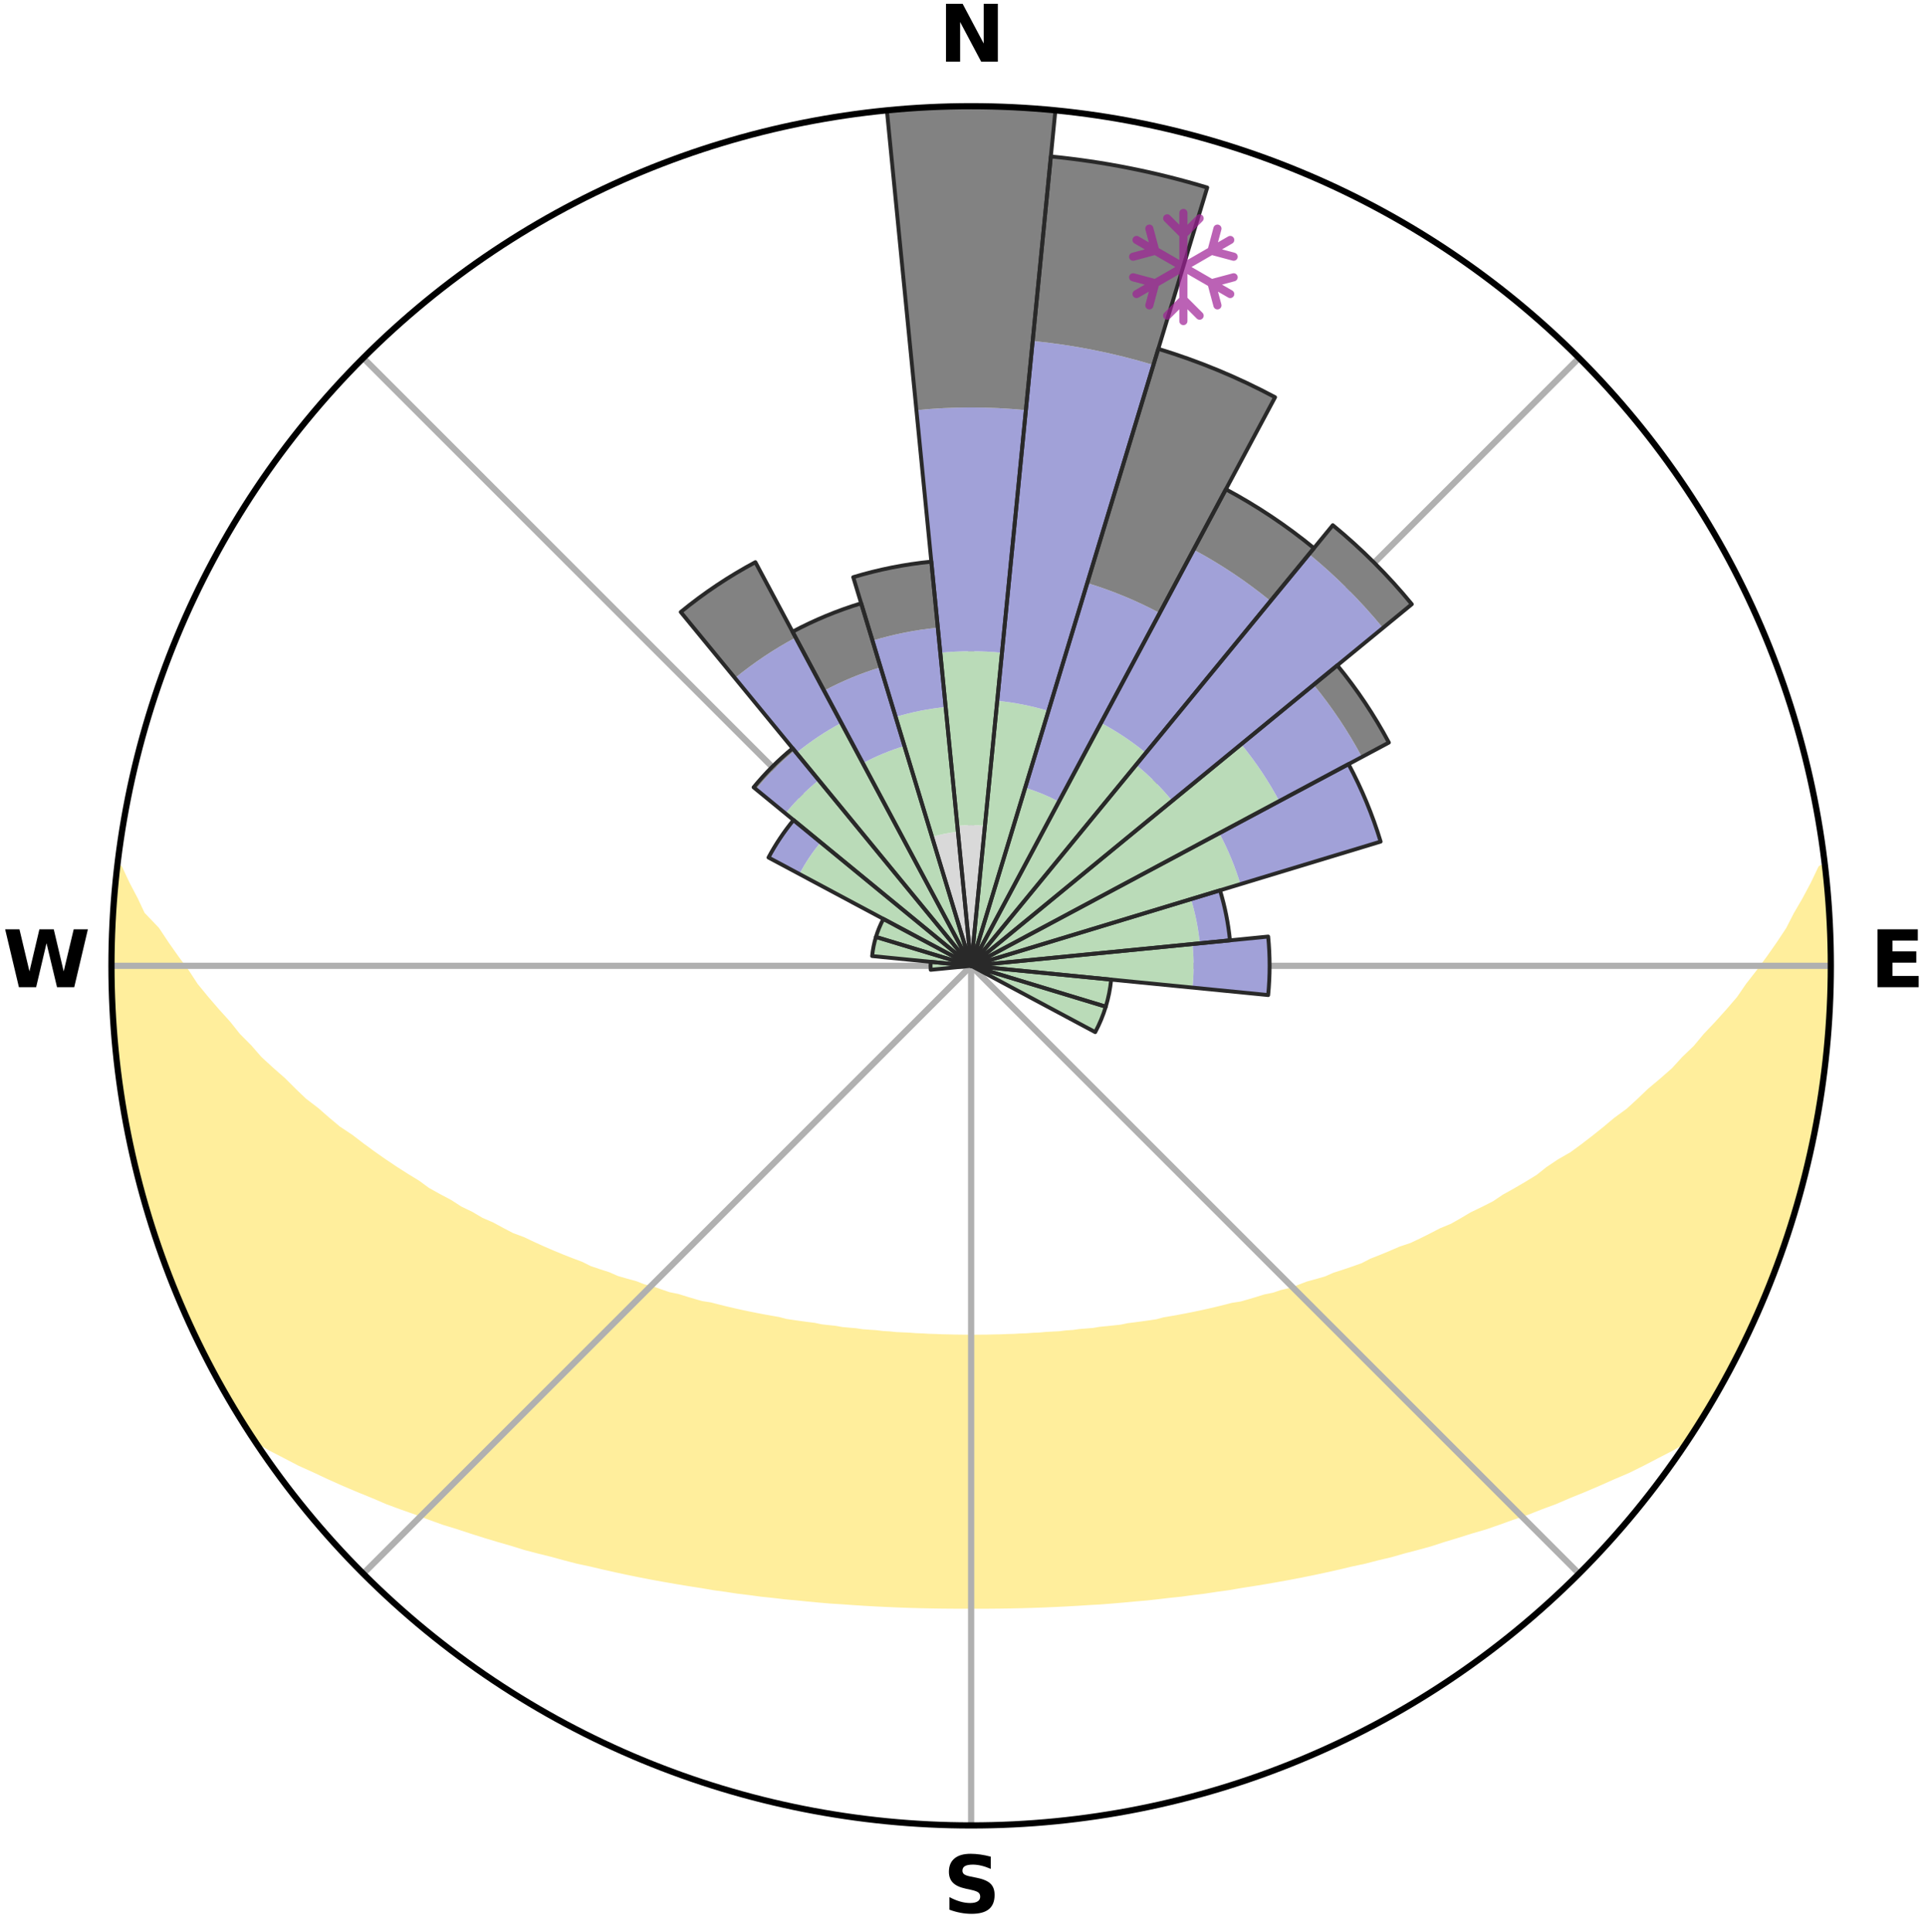 <?xml version="1.0" encoding="utf-8" standalone="no"?>
<!DOCTYPE svg PUBLIC "-//W3C//DTD SVG 1.1//EN"
  "http://www.w3.org/Graphics/SVG/1.1/DTD/svg11.dtd">
<svg xmlns:xlink="http://www.w3.org/1999/xlink" width="248.41pt" height="249.158pt" viewBox="0 0 248.41 249.158" xmlns="http://www.w3.org/2000/svg" version="1.1">
 <title>Ski Rose for Cascade Mountain</title>
 <defs>
  <style type="text/css">*{stroke-linejoin: round; stroke-linecap: butt}</style>
 </defs>
 <g id="figure_1">
  <g id="patch_1">
   <path d="M 0 249.158 
L 248.41 249.158 
L 248.41 0 
L 0 0 
z
" style="fill: #ffffff"/>
  </g>
  <g id="axes_1">
   <g id="patch_2">
    <path d="M 236.135 124.579 
C 236.135 110.018 233.267 95.599 227.695 82.147 
C 222.122 68.695 213.955 56.471 203.659 46.175 
C 193.363 35.879 181.139 27.711 167.687 22.139 
C 154.235 16.567 139.815 13.699 125.255 13.699 
C 110.694 13.699 96.275 16.567 82.823 22.139 
C 69.371 27.711 57.147 35.879 46.851 46.175 
C 36.555 56.471 28.387 68.695 22.815 82.147 
C 17.243 95.599 14.375 110.018 14.375 124.579 
C 14.375 139.14 17.243 153.559 22.815 167.011 
C 28.387 180.463 36.555 192.687 46.851 202.983 
C 57.147 213.279 69.371 221.447 82.823 227.019 
C 96.275 232.591 110.694 235.459 125.255 235.459 
C 139.815 235.459 154.235 232.591 167.687 227.019 
C 181.139 221.447 193.363 213.279 203.659 202.983 
C 213.955 192.687 222.122 180.463 227.695 167.011 
C 233.267 153.559 236.135 139.14 236.135 124.579 
M 125.255 124.579 
C 125.255 124.579 125.255 124.579 125.255 124.579 
C 125.255 124.579 125.255 124.579 125.255 124.579 
C 125.255 124.579 125.255 124.579 125.255 124.579 
C 125.255 124.579 125.255 124.579 125.255 124.579 
C 125.255 124.579 125.255 124.579 125.255 124.579 
C 125.255 124.579 125.255 124.579 125.255 124.579 
C 125.255 124.579 125.255 124.579 125.255 124.579 
C 125.255 124.579 125.255 124.579 125.255 124.579 
C 125.255 124.579 125.255 124.579 125.255 124.579 
C 125.255 124.579 125.255 124.579 125.255 124.579 
C 125.255 124.579 125.255 124.579 125.255 124.579 
C 125.255 124.579 125.255 124.579 125.255 124.579 
C 125.255 124.579 125.255 124.579 125.255 124.579 
C 125.255 124.579 125.255 124.579 125.255 124.579 
C 125.255 124.579 125.255 124.579 125.255 124.579 
C 125.255 124.579 125.255 124.579 125.255 124.579 
z
" style="fill: #ffffff"/>
   </g>
   <g id="PolyCollection_1">
    <defs>
     <path id="m95fe242bdb" d="M 235.331 -137.121 
L 234.957 -137.078 
L 233.987 -135.049 
L 232.922 -133.053 
L 231.784 -131.095 
L 230.805 -129.187 
L 229.564 -127.31 
L 228.28 -125.478 
L 226.958 -123.692 
L 225.602 -121.951 
L 224.435 -120.249 
L 223.018 -118.6 
L 221.574 -116.999 
L 220.105 -115.446 
L 218.832 -113.917 
L 217.318 -112.459 
L 216.002 -111.017 
L 214.45 -109.653 
L 212.882 -108.338 
L 211.514 -107.029 
L 210.131 -105.762 
L 208.523 -104.588 
L 207.115 -103.409 
L 205.696 -102.271 
L 204.267 -101.175 
L 202.83 -100.12 
L 201.185 -99.173 
L 199.738 -98.203 
L 198.482 -97.201 
L 197.025 -96.308 
L 195.566 -95.455 
L 194.106 -94.642 
L 192.832 -93.782 
L 191.373 -93.042 
L 189.917 -92.34 
L 188.64 -91.583 
L 187.363 -90.857 
L 185.917 -90.258 
L 184.644 -89.596 
L 183.374 -88.964 
L 182.105 -88.361 
L 180.686 -87.89 
L 179.43 -87.346 
L 178.179 -86.829 
L 176.934 -86.339 
L 175.835 -85.767 
L 174.601 -85.328 
L 173.374 -84.912 
L 172.157 -84.521 
L 171.073 -84.042 
L 169.871 -83.696 
L 168.679 -83.371 
L 167.612 -82.955 
L 166.548 -82.559 
L 165.382 -82.293 
L 164.331 -81.935 
L 163.187 -81.705 
L 162.149 -81.381 
L 161.117 -81.075 
L 160.091 -80.784 
L 158.988 -80.617 
L 157.978 -80.356 
L 156.975 -80.11 
L 155.978 -79.877 
L 154.988 -79.658 
L 154.004 -79.451 
L 153.028 -79.257 
L 152.06 -79.074 
L 151.098 -78.902 
L 150.144 -78.74 
L 149.244 -78.497 
L 148.3 -78.357 
L 147.364 -78.225 
L 146.436 -78.102 
L 145.514 -77.986 
L 144.631 -77.8 
L 143.721 -77.701 
L 142.816 -77.608 
L 141.919 -77.522 
L 141.049 -77.374 
L 140.162 -77.301 
L 139.28 -77.232 
L 138.419 -77.111 
L 137.546 -77.054 
L 136.689 -76.951 
L 135.824 -76.904 
L 134.963 -76.86 
L 134.114 -76.779 
L 133.26 -76.744 
L 132.414 -76.679 
L 131.565 -76.651 
L 130.721 -76.601 
L 129.877 -76.581 
L 129.035 -76.545 
L 128.194 -76.532 
L 127.354 -76.51 
L 126.514 -76.503 
L 125.674 -76.496 
L 124.835 -76.496 
L 123.996 -76.505 
L 123.156 -76.515 
L 122.317 -76.538 
L 121.475 -76.554 
L 120.634 -76.592 
L 119.79 -76.614 
L 118.947 -76.666 
L 118.099 -76.696 
L 117.253 -76.763 
L 116.4 -76.8 
L 115.542 -76.84 
L 114.691 -76.929 
L 113.827 -76.978 
L 112.971 -77.083 
L 112.099 -77.142 
L 111.222 -77.205 
L 110.359 -77.335 
L 109.472 -77.41 
L 108.58 -77.49 
L 107.708 -77.647 
L 106.805 -77.742 
L 105.896 -77.842 
L 105.015 -78.03 
L 104.095 -78.147 
L 103.168 -78.272 
L 102.233 -78.405 
L 101.292 -78.547 
L 100.394 -78.79 
L 99.441 -78.953 
L 98.481 -79.127 
L 97.514 -79.311 
L 96.54 -79.506 
L 95.559 -79.714 
L 94.571 -79.934 
L 93.576 -80.167 
L 92.575 -80.415 
L 91.567 -80.676 
L 90.467 -80.844 
L 89.443 -81.135 
L 88.413 -81.443 
L 87.377 -81.766 
L 86.236 -81.997 
L 85.186 -82.356 
L 84.133 -82.733 
L 82.962 -83.018 
L 81.897 -83.434 
L 80.707 -83.759 
L 79.508 -84.106 
L 78.427 -84.584 
L 77.212 -84.975 
L 75.988 -85.39 
L 74.895 -85.937 
L 73.66 -86.401 
L 72.417 -86.89 
L 71.169 -87.407 
L 69.915 -87.95 
L 68.656 -88.522 
L 67.394 -89.122 
L 65.964 -89.654 
L 64.694 -90.315 
L 63.422 -91.007 
L 61.976 -91.638 
L 60.702 -92.394 
L 59.248 -93.096 
L 57.976 -93.918 
L 56.52 -94.692 
L 55.063 -95.505 
L 53.8 -96.432 
L 52.348 -97.32 
L 50.899 -98.248 
L 49.454 -99.216 
L 48.014 -100.225 
L 46.582 -101.275 
L 45.158 -102.366 
L 43.535 -103.445 
L 42.129 -104.622 
L 40.736 -105.842 
L 39.143 -107.059 
L 37.777 -108.366 
L 36.428 -109.715 
L 34.88 -111.072 
L 33.349 -112.479 
L 32.057 -113.961 
L 30.568 -115.462 
L 29.321 -117.029 
L 27.88 -118.623 
L 26.465 -120.266 
L 25.08 -121.956 
L 23.946 -123.695 
L 22.626 -125.475 
L 21.342 -127.3 
L 20.1 -129.17 
L 18.23 -131.125 
L 17.313 -133.074 
L 16.261 -135.074 
L 15.309 -137.106 
L 15.124 -137.127 
L 15.124 -137.127 
L 14.886 -135.206 
L 14.797 -133.272 
L 14.59 -131.348 
L 14.638 -129.409 
L 14.496 -127.479 
L 14.386 -125.547 
L 14.496 -123.612 
L 14.45 -121.678 
L 14.664 -119.751 
L 14.681 -117.816 
L 14.73 -115.881 
L 14.995 -113.962 
L 15.104 -112.029 
L 15.429 -110.12 
L 15.599 -108.191 
L 16.033 -106.302 
L 16.265 -104.379 
L 16.708 -102.495 
L 17.056 -100.592 
L 17.502 -98.71 
L 17.914 -96.819 
L 18.417 -94.95 
L 19.006 -93.107 
L 19.513 -91.239 
L 20.162 -89.415 
L 20.78 -87.582 
L 21.426 -85.759 
L 22.163 -83.97 
L 22.828 -82.152 
L 23.668 -80.408 
L 24.399 -78.616 
L 25.208 -76.859 
L 26.056 -75.12 
L 26.904 -73.381 
L 27.812 -71.672 
L 28.809 -70.012 
L 29.734 -68.313 
L 30.717 -66.646 
L 31.741 -65.004 
L 33.125 -63.6 
L 34.939 -62.506 
L 36.853 -61.522 
L 38.719 -60.546 
L 40.663 -59.67 
L 42.544 -58.788 
L 44.425 -57.948 
L 46.304 -57.149 
L 48.179 -56.388 
L 49.988 -55.61 
L 51.851 -54.921 
L 53.705 -54.268 
L 55.496 -53.591 
L 57.279 -52.947 
L 59.105 -52.389 
L 60.871 -51.806 
L 62.627 -51.251 
L 64.374 -50.725 
L 66.111 -50.226 
L 67.797 -49.699 
L 69.515 -49.251 
L 71.221 -48.827 
L 72.88 -48.373 
L 74.531 -47.944 
L 76.206 -47.587 
L 77.837 -47.2 
L 79.461 -46.836 
L 81.074 -46.49 
L 82.68 -46.165 
L 84.275 -45.857 
L 85.862 -45.569 
L 87.439 -45.296 
L 89.007 -45.04 
L 90.565 -44.799 
L 92.099 -44.533 
L 93.642 -44.324 
L 95.161 -44.09 
L 96.687 -43.907 
L 98.194 -43.702 
L 99.705 -43.546 
L 101.199 -43.369 
L 102.696 -43.233 
L 104.178 -43.081 
L 105.656 -42.942 
L 107.128 -42.815 
L 108.601 -42.724 
L 110.064 -42.619 
L 111.524 -42.526 
L 112.98 -42.443 
L 114.432 -42.371 
L 115.881 -42.31 
L 117.328 -42.259 
L 118.773 -42.218 
L 120.216 -42.187 
L 121.657 -42.166 
L 123.096 -42.155 
L 124.536 -42.153 
L 125.974 -42.153 
L 127.413 -42.155 
L 128.853 -42.167 
L 130.294 -42.188 
L 131.737 -42.219 
L 133.181 -42.26 
L 134.628 -42.311 
L 136.078 -42.373 
L 137.53 -42.445 
L 138.986 -42.527 
L 140.445 -42.621 
L 141.913 -42.702 
L 143.381 -42.817 
L 144.854 -42.944 
L 146.331 -43.083 
L 147.821 -43.208 
L 149.31 -43.371 
L 150.804 -43.549 
L 152.315 -43.704 
L 153.822 -43.909 
L 155.347 -44.093 
L 156.867 -44.327 
L 158.41 -44.536 
L 159.943 -44.802 
L 161.501 -45.044 
L 163.07 -45.299 
L 164.646 -45.573 
L 166.233 -45.861 
L 167.828 -46.169 
L 169.433 -46.494 
L 171.047 -46.84 
L 172.67 -47.204 
L 174.301 -47.592 
L 175.976 -47.948 
L 177.627 -48.377 
L 179.324 -48.777 
L 180.991 -49.255 
L 182.709 -49.703 
L 184.437 -50.176 
L 186.132 -50.729 
L 187.879 -51.256 
L 189.636 -51.81 
L 191.451 -52.339 
L 193.226 -52.952 
L 195.009 -53.596 
L 196.857 -54.216 
L 198.655 -54.925 
L 200.517 -55.614 
L 202.325 -56.393 
L 204.201 -57.153 
L 206.079 -57.953 
L 207.961 -58.791 
L 209.91 -59.621 
L 211.785 -60.55 
L 213.652 -61.526 
L 215.566 -62.51 
L 217.379 -63.604 
L 218.764 -65.007 
L 219.796 -66.644 
L 220.755 -68.325 
L 221.76 -69.979 
L 222.678 -71.683 
L 223.575 -73.397 
L 224.392 -75.151 
L 225.284 -76.868 
L 226.106 -78.618 
L 226.888 -80.388 
L 227.599 -82.187 
L 228.399 -83.95 
L 229.011 -85.786 
L 229.74 -87.579 
L 230.358 -89.412 
L 230.986 -91.242 
L 231.568 -93.088 
L 232.018 -94.971 
L 232.596 -96.819 
L 233.043 -98.701 
L 233.445 -100.594 
L 233.804 -102.495 
L 234.238 -104.38 
L 234.574 -106.285 
L 234.805 -108.207 
L 235.179 -110.107 
L 235.329 -112.038 
L 235.579 -113.956 
L 235.652 -115.891 
L 235.874 -117.813 
L 236.018 -119.743 
L 236.02 -121.679 
L 236.093 -123.612 
L 235.983 -125.545 
L 236.026 -127.48 
L 235.997 -129.414 
L 235.823 -131.342 
L 235.767 -133.277 
L 235.492 -135.194 
L 235.331 -137.121 
z
" style="stroke: #ffee9c"/>
    </defs>
    <g clip-path="url(#pf78ae70081)">
     <use xlink:href="#m95fe242bdb" x="0" y="249.158" style="fill: #ffee9c; stroke: #ffee9c"/>
    </g>
   </g>
   <g id="matplotlib.axis_1">
    <g id="xtick_1">
     <g id="line2d_1">
      <path d="M 125.255 124.579 
L 125.255 13.699 
" clip-path="url(#pf78ae70081)" style="fill: none; stroke: #b0b0b0; stroke-width: 0.8; stroke-linecap: square"/>
     </g>
     <g id="text_1">
      <!-- N -->
      <g transform="translate(121.07 7.958) scale(0.1 -0.1)">
       <defs>
        <path id="DejaVuSans-Bold-4e" d="M 588 4666 
L 1931 4666 
L 3628 1466 
L 3628 4666 
L 4769 4666 
L 4769 0 
L 3425 0 
L 1728 3200 
L 1728 0 
L 588 0 
L 588 4666 
z
" transform="scale(0.016)"/>
       </defs>
       <use xlink:href="#DejaVuSans-Bold-4e"/>
      </g>
     </g>
    </g>
    <g id="xtick_2">
     <g id="line2d_2">
      <path d="M 125.255 124.579 
L 203.659 46.175 
" clip-path="url(#pf78ae70081)" style="fill: none; stroke: #b0b0b0; stroke-width: 0.8; stroke-linecap: square"/>
     </g>
    </g>
    <g id="xtick_3">
     <g id="line2d_3">
      <path d="M 125.255 124.579 
L 236.135 124.579 
" clip-path="url(#pf78ae70081)" style="fill: none; stroke: #b0b0b0; stroke-width: 0.8; stroke-linecap: square"/>
     </g>
     <g id="text_2">
      <!-- E -->
      <g transform="translate(241.219 127.338) scale(0.1 -0.1)">
       <defs>
        <path id="DejaVuSans-Bold-45" d="M 588 4666 
L 3834 4666 
L 3834 3756 
L 1791 3756 
L 1791 2888 
L 3713 2888 
L 3713 1978 
L 1791 1978 
L 1791 909 
L 3903 909 
L 3903 0 
L 588 0 
L 588 4666 
z
" transform="scale(0.016)"/>
       </defs>
       <use xlink:href="#DejaVuSans-Bold-45"/>
      </g>
     </g>
    </g>
    <g id="xtick_4">
     <g id="line2d_4">
      <path d="M 125.255 124.579 
L 203.659 202.983 
" clip-path="url(#pf78ae70081)" style="fill: none; stroke: #b0b0b0; stroke-width: 0.8; stroke-linecap: square"/>
     </g>
    </g>
    <g id="xtick_5">
     <g id="line2d_5">
      <path d="M 125.255 124.579 
L 125.255 235.459 
" clip-path="url(#pf78ae70081)" style="fill: none; stroke: #b0b0b0; stroke-width: 0.8; stroke-linecap: square"/>
     </g>
     <g id="text_3">
      <!-- S -->
      <g transform="translate(121.654 246.718) scale(0.1 -0.1)">
       <defs>
        <path id="DejaVuSans-Bold-53" d="M 3834 4519 
L 3834 3531 
Q 3450 3703 3084 3790 
Q 2719 3878 2394 3878 
Q 1963 3878 1756 3759 
Q 1550 3641 1550 3391 
Q 1550 3203 1689 3098 
Q 1828 2994 2194 2919 
L 2706 2816 
Q 3484 2659 3812 2340 
Q 4141 2022 4141 1434 
Q 4141 663 3683 286 
Q 3225 -91 2284 -91 
Q 1841 -91 1394 -6 
Q 947 78 500 244 
L 500 1259 
Q 947 1022 1364 901 
Q 1781 781 2169 781 
Q 2563 781 2772 912 
Q 2981 1044 2981 1288 
Q 2981 1506 2839 1625 
Q 2697 1744 2272 1838 
L 1806 1941 
Q 1106 2091 782 2419 
Q 459 2747 459 3303 
Q 459 4000 909 4375 
Q 1359 4750 2203 4750 
Q 2588 4750 2994 4692 
Q 3400 4634 3834 4519 
z
" transform="scale(0.016)"/>
       </defs>
       <use xlink:href="#DejaVuSans-Bold-53"/>
      </g>
     </g>
    </g>
    <g id="xtick_6">
     <g id="line2d_6">
      <path d="M 125.255 124.579 
L 46.851 202.983 
" clip-path="url(#pf78ae70081)" style="fill: none; stroke: #b0b0b0; stroke-width: 0.8; stroke-linecap: square"/>
     </g>
    </g>
    <g id="xtick_7">
     <g id="line2d_7">
      <path d="M 125.255 124.579 
L 14.375 124.579 
" clip-path="url(#pf78ae70081)" style="fill: none; stroke: #b0b0b0; stroke-width: 0.8; stroke-linecap: square"/>
     </g>
     <g id="text_4">
      <!-- W -->
      <g transform="translate(0.36 127.338) scale(0.1 -0.1)">
       <defs>
        <path id="DejaVuSans-Bold-57" d="M 191 4666 
L 1344 4666 
L 2150 1275 
L 2950 4666 
L 4109 4666 
L 4909 1275 
L 5716 4666 
L 6859 4666 
L 5759 0 
L 4372 0 
L 3525 3547 
L 2688 0 
L 1300 0 
L 191 4666 
z
" transform="scale(0.016)"/>
       </defs>
       <use xlink:href="#DejaVuSans-Bold-57"/>
      </g>
     </g>
    </g>
    <g id="xtick_8">
     <g id="line2d_8">
      <path d="M 125.255 124.579 
L 46.851 46.175 
" clip-path="url(#pf78ae70081)" style="fill: none; stroke: #b0b0b0; stroke-width: 0.8; stroke-linecap: square"/>
     </g>
    </g>
   </g>
   <g id="matplotlib.axis_2"/>
   <g id="patch_3">
    <path d="M 125.255 124.579 
C 125.255 124.579 125.255 124.579 125.255 124.579 
C 125.255 124.579 125.255 124.579 125.255 124.579 
L 127.034 106.519 
C 126.442 106.461 125.849 106.432 125.255 106.432 
C 124.661 106.432 124.067 106.461 123.476 106.519 
z
" clip-path="url(#pf78ae70081)" style="fill: #d9d9d9"/>
   </g>
   <g id="patch_4">
    <path d="M 125.255 124.579 
C 125.255 124.579 125.255 124.579 125.255 124.579 
C 125.255 124.579 125.255 124.579 125.255 124.579 
L 125.255 124.579 
C 125.255 124.579 125.255 124.579 125.255 124.579 
C 125.255 124.579 125.255 124.579 125.255 124.579 
z
" clip-path="url(#pf78ae70081)" style="fill: #d9d9d9"/>
   </g>
   <g id="patch_5">
    <path d="M 125.255 124.579 
C 125.255 124.579 125.255 124.579 125.255 124.579 
C 125.255 124.579 125.255 124.579 125.255 124.579 
L 125.255 124.579 
C 125.255 124.579 125.255 124.579 125.255 124.579 
C 125.255 124.579 125.255 124.579 125.255 124.579 
z
" clip-path="url(#pf78ae70081)" style="fill: #d9d9d9"/>
   </g>
   <g id="patch_6">
    <path d="M 125.255 124.579 
C 125.255 124.579 125.255 124.579 125.255 124.579 
C 125.255 124.579 125.255 124.579 125.255 124.579 
L 125.255 124.579 
C 125.255 124.579 125.255 124.579 125.255 124.579 
C 125.255 124.579 125.255 124.579 125.255 124.579 
z
" clip-path="url(#pf78ae70081)" style="fill: #d9d9d9"/>
   </g>
   <g id="patch_7">
    <path d="M 125.255 124.579 
C 125.255 124.579 125.255 124.579 125.255 124.579 
C 125.255 124.579 125.255 124.579 125.255 124.579 
L 125.255 124.579 
C 125.255 124.579 125.255 124.579 125.255 124.579 
C 125.255 124.579 125.255 124.579 125.255 124.579 
z
" clip-path="url(#pf78ae70081)" style="fill: #d9d9d9"/>
   </g>
   <g id="patch_8">
    <path d="M 125.255 124.579 
C 125.255 124.579 125.255 124.579 125.255 124.579 
C 125.255 124.579 125.255 124.579 125.255 124.579 
L 125.255 124.579 
C 125.255 124.579 125.255 124.579 125.255 124.579 
C 125.255 124.579 125.255 124.579 125.255 124.579 
z
" clip-path="url(#pf78ae70081)" style="fill: #d9d9d9"/>
   </g>
   <g id="patch_9">
    <path d="M 125.255 124.579 
C 125.255 124.579 125.255 124.579 125.255 124.579 
C 125.255 124.579 125.255 124.579 125.255 124.579 
L 125.255 124.579 
C 125.255 124.579 125.255 124.579 125.255 124.579 
C 125.255 124.579 125.255 124.579 125.255 124.579 
z
" clip-path="url(#pf78ae70081)" style="fill: #d9d9d9"/>
   </g>
   <g id="patch_10">
    <path d="M 125.255 124.579 
C 125.255 124.579 125.255 124.579 125.255 124.579 
C 125.255 124.579 125.255 124.579 125.255 124.579 
L 125.255 124.579 
C 125.255 124.579 125.255 124.579 125.255 124.579 
C 125.255 124.579 125.255 124.579 125.255 124.579 
z
" clip-path="url(#pf78ae70081)" style="fill: #d9d9d9"/>
   </g>
   <g id="patch_11">
    <path d="M 125.255 124.579 
C 125.255 124.579 125.255 124.579 125.255 124.579 
C 125.255 124.579 125.255 124.579 125.255 124.579 
L 125.255 124.579 
C 125.255 124.579 125.255 124.579 125.255 124.579 
C 125.255 124.579 125.255 124.579 125.255 124.579 
z
" clip-path="url(#pf78ae70081)" style="fill: #d9d9d9"/>
   </g>
   <g id="patch_12">
    <path d="M 125.255 124.579 
C 125.255 124.579 125.255 124.579 125.255 124.579 
C 125.255 124.579 125.255 124.579 125.255 124.579 
L 125.255 124.579 
C 125.255 124.579 125.255 124.579 125.255 124.579 
C 125.255 124.579 125.255 124.579 125.255 124.579 
z
" clip-path="url(#pf78ae70081)" style="fill: #d9d9d9"/>
   </g>
   <g id="patch_13">
    <path d="M 125.255 124.579 
C 125.255 124.579 125.255 124.579 125.255 124.579 
C 125.255 124.579 125.255 124.579 125.255 124.579 
L 125.255 124.579 
C 125.255 124.579 125.255 124.579 125.255 124.579 
C 125.255 124.579 125.255 124.579 125.255 124.579 
z
" clip-path="url(#pf78ae70081)" style="fill: #d9d9d9"/>
   </g>
   <g id="patch_14">
    <path d="M 125.255 124.579 
C 125.255 124.579 125.255 124.579 125.255 124.579 
C 125.255 124.579 125.255 124.579 125.255 124.579 
L 125.255 124.579 
C 125.255 124.579 125.255 124.579 125.255 124.579 
C 125.255 124.579 125.255 124.579 125.255 124.579 
z
" clip-path="url(#pf78ae70081)" style="fill: #d9d9d9"/>
   </g>
   <g id="patch_15">
    <path d="M 125.255 124.579 
C 125.255 124.579 125.255 124.579 125.255 124.579 
C 125.255 124.579 125.255 124.579 125.255 124.579 
L 125.255 124.579 
C 125.255 124.579 125.255 124.579 125.255 124.579 
C 125.255 124.579 125.255 124.579 125.255 124.579 
z
" clip-path="url(#pf78ae70081)" style="fill: #d9d9d9"/>
   </g>
   <g id="patch_16">
    <path d="M 125.255 124.579 
C 125.255 124.579 125.255 124.579 125.255 124.579 
C 125.255 124.579 125.255 124.579 125.255 124.579 
L 125.255 124.579 
C 125.255 124.579 125.255 124.579 125.255 124.579 
C 125.255 124.579 125.255 124.579 125.255 124.579 
z
" clip-path="url(#pf78ae70081)" style="fill: #d9d9d9"/>
   </g>
   <g id="patch_17">
    <path d="M 125.255 124.579 
C 125.255 124.579 125.255 124.579 125.255 124.579 
C 125.255 124.579 125.255 124.579 125.255 124.579 
L 125.255 124.579 
C 125.255 124.579 125.255 124.579 125.255 124.579 
C 125.255 124.579 125.255 124.579 125.255 124.579 
z
" clip-path="url(#pf78ae70081)" style="fill: #d9d9d9"/>
   </g>
   <g id="patch_18">
    <path d="M 125.255 124.579 
C 125.255 124.579 125.255 124.579 125.255 124.579 
C 125.255 124.579 125.255 124.579 125.255 124.579 
L 125.255 124.579 
C 125.255 124.579 125.255 124.579 125.255 124.579 
C 125.255 124.579 125.255 124.579 125.255 124.579 
z
" clip-path="url(#pf78ae70081)" style="fill: #d9d9d9"/>
   </g>
   <g id="patch_19">
    <path d="M 125.255 124.579 
C 125.255 124.579 125.255 124.579 125.255 124.579 
C 125.255 124.579 125.255 124.579 125.255 124.579 
L 125.255 124.579 
C 125.255 124.579 125.255 124.579 125.255 124.579 
C 125.255 124.579 125.255 124.579 125.255 124.579 
z
" clip-path="url(#pf78ae70081)" style="fill: #d9d9d9"/>
   </g>
   <g id="patch_20">
    <path d="M 125.255 124.579 
C 125.255 124.579 125.255 124.579 125.255 124.579 
C 125.255 124.579 125.255 124.579 125.255 124.579 
L 125.255 124.579 
C 125.255 124.579 125.255 124.579 125.255 124.579 
C 125.255 124.579 125.255 124.579 125.255 124.579 
z
" clip-path="url(#pf78ae70081)" style="fill: #d9d9d9"/>
   </g>
   <g id="patch_21">
    <path d="M 125.255 124.579 
C 125.255 124.579 125.255 124.579 125.255 124.579 
C 125.255 124.579 125.255 124.579 125.255 124.579 
L 125.255 124.579 
C 125.255 124.579 125.255 124.579 125.255 124.579 
C 125.255 124.579 125.255 124.579 125.255 124.579 
z
" clip-path="url(#pf78ae70081)" style="fill: #d9d9d9"/>
   </g>
   <g id="patch_22">
    <path d="M 125.255 124.579 
C 125.255 124.579 125.255 124.579 125.255 124.579 
C 125.255 124.579 125.255 124.579 125.255 124.579 
L 125.255 124.579 
C 125.255 124.579 125.255 124.579 125.255 124.579 
C 125.255 124.579 125.255 124.579 125.255 124.579 
z
" clip-path="url(#pf78ae70081)" style="fill: #d9d9d9"/>
   </g>
   <g id="patch_23">
    <path d="M 125.255 124.579 
C 125.255 124.579 125.255 124.579 125.255 124.579 
C 125.255 124.579 125.255 124.579 125.255 124.579 
L 125.255 124.579 
C 125.255 124.579 125.255 124.579 125.255 124.579 
C 125.255 124.579 125.255 124.579 125.255 124.579 
z
" clip-path="url(#pf78ae70081)" style="fill: #d9d9d9"/>
   </g>
   <g id="patch_24">
    <path d="M 125.255 124.579 
C 125.255 124.579 125.255 124.579 125.255 124.579 
C 125.255 124.579 125.255 124.579 125.255 124.579 
L 125.255 124.579 
C 125.255 124.579 125.255 124.579 125.255 124.579 
C 125.255 124.579 125.255 124.579 125.255 124.579 
z
" clip-path="url(#pf78ae70081)" style="fill: #d9d9d9"/>
   </g>
   <g id="patch_25">
    <path d="M 125.255 124.579 
C 125.255 124.579 125.255 124.579 125.255 124.579 
C 125.255 124.579 125.255 124.579 125.255 124.579 
L 125.255 124.579 
C 125.255 124.579 125.255 124.579 125.255 124.579 
C 125.255 124.579 125.255 124.579 125.255 124.579 
z
" clip-path="url(#pf78ae70081)" style="fill: #d9d9d9"/>
   </g>
   <g id="patch_26">
    <path d="M 125.255 124.579 
C 125.255 124.579 125.255 124.579 125.255 124.579 
C 125.255 124.579 125.255 124.579 125.255 124.579 
L 125.255 124.579 
C 125.255 124.579 125.255 124.579 125.255 124.579 
C 125.255 124.579 125.255 124.579 125.255 124.579 
z
" clip-path="url(#pf78ae70081)" style="fill: #d9d9d9"/>
   </g>
   <g id="patch_27">
    <path d="M 125.255 124.579 
C 125.255 124.579 125.255 124.579 125.255 124.579 
C 125.255 124.579 125.255 124.579 125.255 124.579 
L 125.255 124.579 
C 125.255 124.579 125.255 124.579 125.255 124.579 
C 125.255 124.579 125.255 124.579 125.255 124.579 
z
" clip-path="url(#pf78ae70081)" style="fill: #d9d9d9"/>
   </g>
   <g id="patch_28">
    <path d="M 125.255 124.579 
C 125.255 124.579 125.255 124.579 125.255 124.579 
C 125.255 124.579 125.255 124.579 125.255 124.579 
L 125.255 124.579 
C 125.255 124.579 125.255 124.579 125.255 124.579 
C 125.255 124.579 125.255 124.579 125.255 124.579 
z
" clip-path="url(#pf78ae70081)" style="fill: #d9d9d9"/>
   </g>
   <g id="patch_29">
    <path d="M 125.255 124.579 
C 125.255 124.579 125.255 124.579 125.255 124.579 
C 125.255 124.579 125.255 124.579 125.255 124.579 
L 125.255 124.579 
C 125.255 124.579 125.255 124.579 125.255 124.579 
C 125.255 124.579 125.255 124.579 125.255 124.579 
z
" clip-path="url(#pf78ae70081)" style="fill: #d9d9d9"/>
   </g>
   <g id="patch_30">
    <path d="M 125.255 124.579 
C 125.255 124.579 125.255 124.579 125.255 124.579 
C 125.255 124.579 125.255 124.579 125.255 124.579 
L 125.255 124.579 
C 125.255 124.579 125.255 124.579 125.255 124.579 
C 125.255 124.579 125.255 124.579 125.255 124.579 
z
" clip-path="url(#pf78ae70081)" style="fill: #d9d9d9"/>
   </g>
   <g id="patch_31">
    <path d="M 125.255 124.579 
C 125.255 124.579 125.255 124.579 125.255 124.579 
C 125.255 124.579 125.255 124.579 125.255 124.579 
L 125.255 124.579 
C 125.255 124.579 125.255 124.579 125.255 124.579 
C 125.255 124.579 125.255 124.579 125.255 124.579 
z
" clip-path="url(#pf78ae70081)" style="fill: #d9d9d9"/>
   </g>
   <g id="patch_32">
    <path d="M 125.255 124.579 
C 125.255 124.579 125.255 124.579 125.255 124.579 
C 125.255 124.579 125.255 124.579 125.255 124.579 
L 125.255 124.579 
C 125.255 124.579 125.255 124.579 125.255 124.579 
C 125.255 124.579 125.255 124.579 125.255 124.579 
z
" clip-path="url(#pf78ae70081)" style="fill: #d9d9d9"/>
   </g>
   <g id="patch_33">
    <path d="M 125.255 124.579 
C 125.255 124.579 125.255 124.579 125.255 124.579 
C 125.255 124.579 125.255 124.579 125.255 124.579 
L 125.255 124.579 
C 125.255 124.579 125.255 124.579 125.255 124.579 
C 125.255 124.579 125.255 124.579 125.255 124.579 
z
" clip-path="url(#pf78ae70081)" style="fill: #d9d9d9"/>
   </g>
   <g id="patch_34">
    <path d="M 125.255 124.579 
C 125.255 124.579 125.255 124.579 125.255 124.579 
C 125.255 124.579 125.255 124.579 125.255 124.579 
L 123.552 107.288 
C 122.986 107.344 122.423 107.428 121.865 107.538 
C 121.307 107.649 120.756 107.788 120.211 107.953 
z
" clip-path="url(#pf78ae70081)" style="fill: #d9d9d9"/>
   </g>
   <g id="patch_35">
    <path d="M 123.476 106.519 
C 124.067 106.461 124.661 106.432 125.255 106.432 
C 125.849 106.432 126.442 106.461 127.034 106.519 
L 129.232 84.197 
C 127.91 84.066 126.583 84.001 125.255 84.001 
C 123.927 84.001 122.599 84.066 121.278 84.197 
z
" clip-path="url(#pf78ae70081)" style="fill: #badbb8"/>
   </g>
   <g id="patch_36">
    <path d="M 125.255 124.579 
C 125.255 124.579 125.255 124.579 125.255 124.579 
C 125.255 124.579 125.255 124.579 125.255 124.579 
L 135.227 91.707 
C 134.151 91.38 133.059 91.107 131.957 90.887 
C 130.854 90.668 129.741 90.503 128.622 90.393 
z
" clip-path="url(#pf78ae70081)" style="fill: #badbb8"/>
   </g>
   <g id="patch_37">
    <path d="M 125.255 124.579 
C 125.255 124.579 125.255 124.579 125.255 124.579 
C 125.255 124.579 125.255 124.579 125.255 124.579 
L 136.571 103.407 
C 135.878 103.037 135.168 102.701 134.442 102.4 
C 133.716 102.1 132.975 101.835 132.223 101.607 
z
" clip-path="url(#pf78ae70081)" style="fill: #badbb8"/>
   </g>
   <g id="patch_38">
    <path d="M 125.255 124.579 
C 125.255 124.579 125.255 124.579 125.255 124.579 
C 125.255 124.579 125.255 124.579 125.255 124.579 
L 147.795 97.114 
C 146.896 96.376 145.961 95.683 144.994 95.037 
C 144.027 94.391 143.029 93.793 142.003 93.245 
z
" clip-path="url(#pf78ae70081)" style="fill: #badbb8"/>
   </g>
   <g id="patch_39">
    <path d="M 125.255 124.579 
C 125.255 124.579 125.255 124.579 125.255 124.579 
C 125.255 124.579 125.255 124.579 125.255 124.579 
L 151.184 103.299 
C 150.488 102.451 149.75 101.637 148.974 100.86 
C 148.197 100.084 147.383 99.346 146.535 98.65 
z
" clip-path="url(#pf78ae70081)" style="fill: #badbb8"/>
   </g>
   <g id="patch_40">
    <path d="M 125.255 124.579 
C 125.255 124.579 125.255 124.579 125.255 124.579 
C 125.255 124.579 125.255 124.579 125.255 124.579 
L 164.998 103.336 
C 164.302 102.035 163.544 100.769 162.724 99.543 
C 161.905 98.316 161.026 97.131 160.09 95.991 
z
" clip-path="url(#pf78ae70081)" style="fill: #badbb8"/>
   </g>
   <g id="patch_41">
    <path d="M 125.255 124.579 
C 125.255 124.579 125.255 124.579 125.255 124.579 
C 125.255 124.579 125.255 124.579 125.255 124.579 
L 159.986 114.043 
C 159.641 112.907 159.241 111.787 158.786 110.69 
C 158.332 109.592 157.823 108.518 157.263 107.47 
z
" clip-path="url(#pf78ae70081)" style="fill: #badbb8"/>
   </g>
   <g id="patch_42">
    <path d="M 125.255 124.579 
C 125.255 124.579 125.255 124.579 125.255 124.579 
C 125.255 124.579 125.255 124.579 125.255 124.579 
L 154.746 121.674 
C 154.651 120.709 154.509 119.749 154.319 118.798 
C 154.13 117.846 153.894 116.905 153.613 115.977 
z
" clip-path="url(#pf78ae70081)" style="fill: #badbb8"/>
   </g>
   <g id="patch_43">
    <path d="M 125.255 124.579 
C 125.255 124.579 125.255 124.579 125.255 124.579 
C 125.255 124.579 125.255 124.579 125.255 124.579 
L 153.81 127.391 
C 153.902 126.457 153.948 125.518 153.948 124.579 
C 153.948 123.64 153.902 122.701 153.81 121.767 
z
" clip-path="url(#pf78ae70081)" style="fill: #badbb8"/>
   </g>
   <g id="patch_44">
    <path d="M 125.255 124.579 
C 125.255 124.579 125.255 124.579 125.255 124.579 
C 125.255 124.579 125.255 124.579 125.255 124.579 
L 142.62 129.847 
C 142.793 129.278 142.937 128.702 143.053 128.119 
C 143.169 127.537 143.256 126.949 143.314 126.358 
z
" clip-path="url(#pf78ae70081)" style="fill: #badbb8"/>
   </g>
   <g id="patch_45">
    <path d="M 125.255 124.579 
C 125.255 124.579 125.255 124.579 125.255 124.579 
C 125.255 124.579 125.255 124.579 125.255 124.579 
L 141.259 133.133 
C 141.539 132.61 141.793 132.072 142.02 131.524 
C 142.248 130.975 142.448 130.415 142.62 129.847 
z
" clip-path="url(#pf78ae70081)" style="fill: #badbb8"/>
   </g>
   <g id="patch_46">
    <path d="M 125.255 124.579 
C 125.255 124.579 125.255 124.579 125.255 124.579 
C 125.255 124.579 125.255 124.579 125.255 124.579 
L 125.255 124.579 
C 125.255 124.579 125.255 124.579 125.255 124.579 
C 125.255 124.579 125.255 124.579 125.255 124.579 
z
" clip-path="url(#pf78ae70081)" style="fill: #badbb8"/>
   </g>
   <g id="patch_47">
    <path d="M 125.255 124.579 
C 125.255 124.579 125.255 124.579 125.255 124.579 
C 125.255 124.579 125.255 124.579 125.255 124.579 
L 125.255 124.579 
C 125.255 124.579 125.255 124.579 125.255 124.579 
C 125.255 124.579 125.255 124.579 125.255 124.579 
z
" clip-path="url(#pf78ae70081)" style="fill: #badbb8"/>
   </g>
   <g id="patch_48">
    <path d="M 125.255 124.579 
C 125.255 124.579 125.255 124.579 125.255 124.579 
C 125.255 124.579 125.255 124.579 125.255 124.579 
L 125.255 124.579 
C 125.255 124.579 125.255 124.579 125.255 124.579 
C 125.255 124.579 125.255 124.579 125.255 124.579 
z
" clip-path="url(#pf78ae70081)" style="fill: #badbb8"/>
   </g>
   <g id="patch_49">
    <path d="M 125.255 124.579 
C 125.255 124.579 125.255 124.579 125.255 124.579 
C 125.255 124.579 125.255 124.579 125.255 124.579 
L 125.255 124.579 
C 125.255 124.579 125.255 124.579 125.255 124.579 
C 125.255 124.579 125.255 124.579 125.255 124.579 
z
" clip-path="url(#pf78ae70081)" style="fill: #badbb8"/>
   </g>
   <g id="patch_50">
    <path d="M 125.255 124.579 
C 125.255 124.579 125.255 124.579 125.255 124.579 
C 125.255 124.579 125.255 124.579 125.255 124.579 
L 125.255 124.579 
C 125.255 124.579 125.255 124.579 125.255 124.579 
C 125.255 124.579 125.255 124.579 125.255 124.579 
z
" clip-path="url(#pf78ae70081)" style="fill: #badbb8"/>
   </g>
   <g id="patch_51">
    <path d="M 125.255 124.579 
C 125.255 124.579 125.255 124.579 125.255 124.579 
C 125.255 124.579 125.255 124.579 125.255 124.579 
L 125.255 124.579 
C 125.255 124.579 125.255 124.579 125.255 124.579 
C 125.255 124.579 125.255 124.579 125.255 124.579 
z
" clip-path="url(#pf78ae70081)" style="fill: #badbb8"/>
   </g>
   <g id="patch_52">
    <path d="M 125.255 124.579 
C 125.255 124.579 125.255 124.579 125.255 124.579 
C 125.255 124.579 125.255 124.579 125.255 124.579 
L 125.255 124.579 
C 125.255 124.579 125.255 124.579 125.255 124.579 
C 125.255 124.579 125.255 124.579 125.255 124.579 
z
" clip-path="url(#pf78ae70081)" style="fill: #badbb8"/>
   </g>
   <g id="patch_53">
    <path d="M 125.255 124.579 
C 125.255 124.579 125.255 124.579 125.255 124.579 
C 125.255 124.579 125.255 124.579 125.255 124.579 
L 125.255 124.579 
C 125.255 124.579 125.255 124.579 125.255 124.579 
C 125.255 124.579 125.255 124.579 125.255 124.579 
z
" clip-path="url(#pf78ae70081)" style="fill: #badbb8"/>
   </g>
   <g id="patch_54">
    <path d="M 125.255 124.579 
C 125.255 124.579 125.255 124.579 125.255 124.579 
C 125.255 124.579 125.255 124.579 125.255 124.579 
L 125.255 124.579 
C 125.255 124.579 125.255 124.579 125.255 124.579 
C 125.255 124.579 125.255 124.579 125.255 124.579 
z
" clip-path="url(#pf78ae70081)" style="fill: #badbb8"/>
   </g>
   <g id="patch_55">
    <path d="M 125.255 124.579 
C 125.255 124.579 125.255 124.579 125.255 124.579 
C 125.255 124.579 125.255 124.579 125.255 124.579 
L 125.255 124.579 
C 125.255 124.579 125.255 124.579 125.255 124.579 
C 125.255 124.579 125.255 124.579 125.255 124.579 
z
" clip-path="url(#pf78ae70081)" style="fill: #badbb8"/>
   </g>
   <g id="patch_56">
    <path d="M 125.255 124.579 
C 125.255 124.579 125.255 124.579 125.255 124.579 
C 125.255 124.579 125.255 124.579 125.255 124.579 
L 125.255 124.579 
C 125.255 124.579 125.255 124.579 125.255 124.579 
C 125.255 124.579 125.255 124.579 125.255 124.579 
z
" clip-path="url(#pf78ae70081)" style="fill: #badbb8"/>
   </g>
   <g id="patch_57">
    <path d="M 125.255 124.579 
C 125.255 124.579 125.255 124.579 125.255 124.579 
C 125.255 124.579 125.255 124.579 125.255 124.579 
L 125.255 124.579 
C 125.255 124.579 125.255 124.579 125.255 124.579 
C 125.255 124.579 125.255 124.579 125.255 124.579 
z
" clip-path="url(#pf78ae70081)" style="fill: #badbb8"/>
   </g>
   <g id="patch_58">
    <path d="M 125.255 124.579 
C 125.255 124.579 125.255 124.579 125.255 124.579 
C 125.255 124.579 125.255 124.579 125.255 124.579 
L 125.255 124.579 
C 125.255 124.579 125.255 124.579 125.255 124.579 
C 125.255 124.579 125.255 124.579 125.255 124.579 
z
" clip-path="url(#pf78ae70081)" style="fill: #badbb8"/>
   </g>
   <g id="patch_59">
    <path d="M 125.255 124.579 
C 125.255 124.579 125.255 124.579 125.255 124.579 
C 125.255 124.579 125.255 124.579 125.255 124.579 
L 120.041 124.066 
C 120.025 124.236 120.016 124.408 120.016 124.579 
C 120.016 124.751 120.025 124.922 120.041 125.093 
z
" clip-path="url(#pf78ae70081)" style="fill: #badbb8"/>
   </g>
   <g id="patch_60">
    <path d="M 125.255 124.579 
C 125.255 124.579 125.255 124.579 125.255 124.579 
C 125.255 124.579 125.255 124.579 125.255 124.579 
L 112.976 120.854 
C 112.854 121.256 112.751 121.664 112.67 122.076 
C 112.588 122.488 112.526 122.903 112.485 123.321 
z
" clip-path="url(#pf78ae70081)" style="fill: #badbb8"/>
   </g>
   <g id="patch_61">
    <path d="M 125.255 124.579 
C 125.255 124.579 125.255 124.579 125.255 124.579 
C 125.255 124.579 125.255 124.579 125.255 124.579 
L 113.938 118.53 
C 113.74 118.901 113.56 119.28 113.4 119.669 
C 113.239 120.057 113.097 120.452 112.976 120.854 
z
" clip-path="url(#pf78ae70081)" style="fill: #badbb8"/>
   </g>
   <g id="patch_62">
    <path d="M 125.255 124.579 
C 125.255 124.579 125.255 124.579 125.255 124.579 
C 125.255 124.579 125.255 124.579 125.255 124.579 
L 105.834 108.641 
C 105.313 109.277 104.822 109.938 104.366 110.621 
C 103.909 111.305 103.486 112.011 103.098 112.736 
z
" clip-path="url(#pf78ae70081)" style="fill: #badbb8"/>
   </g>
   <g id="patch_63">
    <path d="M 125.255 124.579 
C 125.255 124.579 125.255 124.579 125.255 124.579 
C 125.255 124.579 125.255 124.579 125.255 124.579 
L 105.594 100.622 
C 104.81 101.266 104.058 101.947 103.34 102.664 
C 102.623 103.382 101.941 104.134 101.298 104.918 
z
" clip-path="url(#pf78ae70081)" style="fill: #badbb8"/>
   </g>
   <g id="patch_64">
    <path d="M 125.255 124.579 
C 125.255 124.579 125.255 124.579 125.255 124.579 
C 125.255 124.579 125.255 124.579 125.255 124.579 
L 108.506 93.245 
C 107.481 93.793 106.482 94.391 105.516 95.037 
C 104.549 95.683 103.614 96.376 102.715 97.114 
z
" clip-path="url(#pf78ae70081)" style="fill: #badbb8"/>
   </g>
   <g id="patch_65">
    <path d="M 125.255 124.579 
C 125.255 124.579 125.255 124.579 125.255 124.579 
C 125.255 124.579 125.255 124.579 125.255 124.579 
L 116.653 96.221 
C 115.724 96.503 114.811 96.83 113.914 97.201 
C 113.018 97.572 112.141 97.987 111.286 98.444 
z
" clip-path="url(#pf78ae70081)" style="fill: #badbb8"/>
   </g>
   <g id="patch_66">
    <path d="M 120.211 107.953 
C 120.756 107.788 121.307 107.649 121.865 107.538 
C 122.423 107.428 122.986 107.344 123.552 107.288 
L 121.967 91.197 
C 120.874 91.305 119.788 91.466 118.711 91.68 
C 117.634 91.894 116.568 92.161 115.518 92.48 
z
" clip-path="url(#pf78ae70081)" style="fill: #badbb8"/>
   </g>
   <g id="patch_67">
    <path d="M 121.278 84.197 
C 122.599 84.066 123.927 84.001 125.255 84.001 
C 126.583 84.001 127.91 84.066 129.232 84.197 
L 132.314 52.907 
C 129.968 52.676 127.612 52.56 125.255 52.56 
C 122.898 52.56 120.542 52.676 118.196 52.907 
z
" clip-path="url(#pf78ae70081)" style="fill: #a1a1d8"/>
   </g>
   <g id="patch_68">
    <path d="M 128.622 90.393 
C 129.741 90.503 130.854 90.668 131.957 90.887 
C 133.059 91.107 134.151 91.38 135.227 91.707 
L 148.764 47.08 
C 146.227 46.31 143.654 45.666 141.055 45.149 
C 138.455 44.631 135.831 44.242 133.193 43.982 
z
" clip-path="url(#pf78ae70081)" style="fill: #a1a1d8"/>
   </g>
   <g id="patch_69">
    <path d="M 132.223 101.607 
C 132.975 101.835 133.716 102.1 134.442 102.4 
C 135.168 102.701 135.878 103.037 136.571 103.407 
L 149.576 79.077 
C 148.087 78.281 146.559 77.559 144.999 76.912 
C 143.439 76.266 141.848 75.697 140.232 75.207 
z
" clip-path="url(#pf78ae70081)" style="fill: #a1a1d8"/>
   </g>
   <g id="patch_70">
    <path d="M 142.003 93.245 
C 143.029 93.793 144.027 94.391 144.994 95.037 
C 145.961 95.683 146.896 96.376 147.795 97.114 
L 163.868 77.528 
C 162.328 76.264 160.727 75.077 159.071 73.97 
C 157.414 72.863 155.704 71.838 153.947 70.899 
z
" clip-path="url(#pf78ae70081)" style="fill: #a1a1d8"/>
   </g>
   <g id="patch_71">
    <path d="M 146.535 98.65 
C 147.383 99.346 148.197 100.084 148.974 100.86 
C 149.75 101.637 150.488 102.451 151.184 103.299 
L 178.363 80.994 
C 176.937 79.256 175.426 77.589 173.836 75.998 
C 172.245 74.408 170.578 72.897 168.84 71.471 
z
" clip-path="url(#pf78ae70081)" style="fill: #a1a1d8"/>
   </g>
   <g id="patch_72">
    <path d="M 160.09 95.991 
C 161.026 97.131 161.905 98.316 162.724 99.543 
C 163.544 100.769 164.302 102.035 164.998 103.336 
L 175.653 97.641 
C 174.772 95.991 173.809 94.386 172.77 92.83 
C 171.731 91.275 170.616 89.772 169.429 88.326 
z
" clip-path="url(#pf78ae70081)" style="fill: #a1a1d8"/>
   </g>
   <g id="patch_73">
    <path d="M 157.263 107.47 
C 157.823 108.518 158.332 109.592 158.786 110.69 
C 159.241 111.787 159.641 112.907 159.986 114.043 
L 178.07 108.558 
C 177.546 106.829 176.937 105.127 176.246 103.458 
C 175.554 101.789 174.781 100.155 173.93 98.562 
z
" clip-path="url(#pf78ae70081)" style="fill: #a1a1d8"/>
   </g>
   <g id="patch_74">
    <path d="M 153.613 115.977 
C 153.894 116.905 154.13 117.846 154.319 118.798 
C 154.509 119.749 154.651 120.709 154.746 121.674 
L 158.637 121.291 
C 158.529 120.199 158.368 119.112 158.154 118.035 
C 157.939 116.958 157.673 115.893 157.354 114.842 
z
" clip-path="url(#pf78ae70081)" style="fill: #a1a1d8"/>
   </g>
   <g id="patch_75">
    <path d="M 153.81 121.767 
C 153.902 122.701 153.948 123.64 153.948 124.579 
C 153.948 125.518 153.902 126.457 153.81 127.391 
L 163.565 128.352 
C 163.689 127.098 163.75 125.839 163.75 124.579 
C 163.75 123.319 163.689 122.06 163.565 120.806 
z
" clip-path="url(#pf78ae70081)" style="fill: #a1a1d8"/>
   </g>
   <g id="patch_76">
    <path d="M 143.314 126.358 
C 143.256 126.949 143.169 127.537 143.053 128.119 
C 142.937 128.702 142.793 129.278 142.62 129.847 
L 142.62 129.847 
C 142.793 129.278 142.937 128.702 143.053 128.119 
C 143.169 127.537 143.256 126.949 143.314 126.358 
z
" clip-path="url(#pf78ae70081)" style="fill: #a1a1d8"/>
   </g>
   <g id="patch_77">
    <path d="M 142.62 129.847 
C 142.448 130.415 142.248 130.975 142.02 131.524 
C 141.793 132.072 141.539 132.61 141.259 133.133 
L 141.259 133.133 
C 141.539 132.61 141.793 132.072 142.02 131.524 
C 142.248 130.975 142.448 130.415 142.62 129.847 
z
" clip-path="url(#pf78ae70081)" style="fill: #a1a1d8"/>
   </g>
   <g id="patch_78">
    <path d="M 125.255 124.579 
C 125.255 124.579 125.255 124.579 125.255 124.579 
C 125.255 124.579 125.255 124.579 125.255 124.579 
L 125.255 124.579 
C 125.255 124.579 125.255 124.579 125.255 124.579 
C 125.255 124.579 125.255 124.579 125.255 124.579 
z
" clip-path="url(#pf78ae70081)" style="fill: #a1a1d8"/>
   </g>
   <g id="patch_79">
    <path d="M 125.255 124.579 
C 125.255 124.579 125.255 124.579 125.255 124.579 
C 125.255 124.579 125.255 124.579 125.255 124.579 
L 125.255 124.579 
C 125.255 124.579 125.255 124.579 125.255 124.579 
C 125.255 124.579 125.255 124.579 125.255 124.579 
z
" clip-path="url(#pf78ae70081)" style="fill: #a1a1d8"/>
   </g>
   <g id="patch_80">
    <path d="M 125.255 124.579 
C 125.255 124.579 125.255 124.579 125.255 124.579 
C 125.255 124.579 125.255 124.579 125.255 124.579 
L 125.255 124.579 
C 125.255 124.579 125.255 124.579 125.255 124.579 
C 125.255 124.579 125.255 124.579 125.255 124.579 
z
" clip-path="url(#pf78ae70081)" style="fill: #a1a1d8"/>
   </g>
   <g id="patch_81">
    <path d="M 125.255 124.579 
C 125.255 124.579 125.255 124.579 125.255 124.579 
C 125.255 124.579 125.255 124.579 125.255 124.579 
L 125.255 124.579 
C 125.255 124.579 125.255 124.579 125.255 124.579 
C 125.255 124.579 125.255 124.579 125.255 124.579 
z
" clip-path="url(#pf78ae70081)" style="fill: #a1a1d8"/>
   </g>
   <g id="patch_82">
    <path d="M 125.255 124.579 
C 125.255 124.579 125.255 124.579 125.255 124.579 
C 125.255 124.579 125.255 124.579 125.255 124.579 
L 125.255 124.579 
C 125.255 124.579 125.255 124.579 125.255 124.579 
C 125.255 124.579 125.255 124.579 125.255 124.579 
z
" clip-path="url(#pf78ae70081)" style="fill: #a1a1d8"/>
   </g>
   <g id="patch_83">
    <path d="M 125.255 124.579 
C 125.255 124.579 125.255 124.579 125.255 124.579 
C 125.255 124.579 125.255 124.579 125.255 124.579 
L 125.255 124.579 
C 125.255 124.579 125.255 124.579 125.255 124.579 
C 125.255 124.579 125.255 124.579 125.255 124.579 
z
" clip-path="url(#pf78ae70081)" style="fill: #a1a1d8"/>
   </g>
   <g id="patch_84">
    <path d="M 125.255 124.579 
C 125.255 124.579 125.255 124.579 125.255 124.579 
C 125.255 124.579 125.255 124.579 125.255 124.579 
L 125.255 124.579 
C 125.255 124.579 125.255 124.579 125.255 124.579 
C 125.255 124.579 125.255 124.579 125.255 124.579 
z
" clip-path="url(#pf78ae70081)" style="fill: #a1a1d8"/>
   </g>
   <g id="patch_85">
    <path d="M 125.255 124.579 
C 125.255 124.579 125.255 124.579 125.255 124.579 
C 125.255 124.579 125.255 124.579 125.255 124.579 
L 125.255 124.579 
C 125.255 124.579 125.255 124.579 125.255 124.579 
C 125.255 124.579 125.255 124.579 125.255 124.579 
z
" clip-path="url(#pf78ae70081)" style="fill: #a1a1d8"/>
   </g>
   <g id="patch_86">
    <path d="M 125.255 124.579 
C 125.255 124.579 125.255 124.579 125.255 124.579 
C 125.255 124.579 125.255 124.579 125.255 124.579 
L 125.255 124.579 
C 125.255 124.579 125.255 124.579 125.255 124.579 
C 125.255 124.579 125.255 124.579 125.255 124.579 
z
" clip-path="url(#pf78ae70081)" style="fill: #a1a1d8"/>
   </g>
   <g id="patch_87">
    <path d="M 125.255 124.579 
C 125.255 124.579 125.255 124.579 125.255 124.579 
C 125.255 124.579 125.255 124.579 125.255 124.579 
L 125.255 124.579 
C 125.255 124.579 125.255 124.579 125.255 124.579 
C 125.255 124.579 125.255 124.579 125.255 124.579 
z
" clip-path="url(#pf78ae70081)" style="fill: #a1a1d8"/>
   </g>
   <g id="patch_88">
    <path d="M 125.255 124.579 
C 125.255 124.579 125.255 124.579 125.255 124.579 
C 125.255 124.579 125.255 124.579 125.255 124.579 
L 125.255 124.579 
C 125.255 124.579 125.255 124.579 125.255 124.579 
C 125.255 124.579 125.255 124.579 125.255 124.579 
z
" clip-path="url(#pf78ae70081)" style="fill: #a1a1d8"/>
   </g>
   <g id="patch_89">
    <path d="M 125.255 124.579 
C 125.255 124.579 125.255 124.579 125.255 124.579 
C 125.255 124.579 125.255 124.579 125.255 124.579 
L 125.255 124.579 
C 125.255 124.579 125.255 124.579 125.255 124.579 
C 125.255 124.579 125.255 124.579 125.255 124.579 
z
" clip-path="url(#pf78ae70081)" style="fill: #a1a1d8"/>
   </g>
   <g id="patch_90">
    <path d="M 125.255 124.579 
C 125.255 124.579 125.255 124.579 125.255 124.579 
C 125.255 124.579 125.255 124.579 125.255 124.579 
L 125.255 124.579 
C 125.255 124.579 125.255 124.579 125.255 124.579 
C 125.255 124.579 125.255 124.579 125.255 124.579 
z
" clip-path="url(#pf78ae70081)" style="fill: #a1a1d8"/>
   </g>
   <g id="patch_91">
    <path d="M 120.041 125.093 
C 120.025 124.922 120.016 124.751 120.016 124.579 
C 120.016 124.408 120.025 124.236 120.041 124.066 
L 120.041 124.066 
C 120.025 124.236 120.016 124.408 120.016 124.579 
C 120.016 124.751 120.025 124.922 120.041 125.093 
z
" clip-path="url(#pf78ae70081)" style="fill: #a1a1d8"/>
   </g>
   <g id="patch_92">
    <path d="M 112.485 123.321 
C 112.526 122.903 112.588 122.488 112.67 122.076 
C 112.751 121.664 112.854 121.256 112.976 120.854 
L 112.976 120.854 
C 112.854 121.256 112.751 121.664 112.67 122.076 
C 112.588 122.488 112.526 122.903 112.485 123.321 
z
" clip-path="url(#pf78ae70081)" style="fill: #a1a1d8"/>
   </g>
   <g id="patch_93">
    <path d="M 112.976 120.854 
C 113.097 120.452 113.239 120.057 113.4 119.669 
C 113.56 119.28 113.74 118.901 113.938 118.53 
L 113.938 118.53 
C 113.74 118.901 113.56 119.28 113.4 119.669 
C 113.239 120.057 113.097 120.452 112.976 120.854 
z
" clip-path="url(#pf78ae70081)" style="fill: #a1a1d8"/>
   </g>
   <g id="patch_94">
    <path d="M 103.098 112.736 
C 103.486 112.011 103.909 111.305 104.366 110.621 
C 104.822 109.938 105.313 109.277 105.834 108.641 
L 102.348 105.779 
C 101.732 106.529 101.154 107.309 100.615 108.115 
C 100.076 108.922 99.577 109.754 99.12 110.61 
z
" clip-path="url(#pf78ae70081)" style="fill: #a1a1d8"/>
   </g>
   <g id="patch_95">
    <path d="M 101.298 104.918 
C 101.941 104.134 102.623 103.382 103.34 102.664 
C 104.058 101.947 104.81 101.266 105.594 100.622 
L 102.471 96.817 
C 101.563 97.563 100.691 98.353 99.86 99.184 
C 99.029 100.015 98.239 100.887 97.493 101.795 
z
" clip-path="url(#pf78ae70081)" style="fill: #a1a1d8"/>
   </g>
   <g id="patch_96">
    <path d="M 102.715 97.114 
C 103.614 96.376 104.549 95.683 105.516 95.037 
C 106.482 94.391 107.481 93.793 108.506 93.245 
L 102.622 82.236 
C 101.236 82.977 99.887 83.785 98.581 84.658 
C 97.274 85.531 96.011 86.468 94.796 87.465 
z
" clip-path="url(#pf78ae70081)" style="fill: #a1a1d8"/>
   </g>
   <g id="patch_97">
    <path d="M 111.286 98.444 
C 112.141 97.987 113.018 97.572 113.914 97.201 
C 114.811 96.83 115.724 96.503 116.653 96.221 
L 113.574 86.073 
C 112.314 86.456 111.073 86.9 109.856 87.404 
C 108.639 87.908 107.448 88.471 106.287 89.092 
z
" clip-path="url(#pf78ae70081)" style="fill: #a1a1d8"/>
   </g>
   <g id="patch_98">
    <path d="M 115.518 92.48 
C 116.568 92.161 117.634 91.894 118.711 91.68 
C 119.788 91.466 120.874 91.305 121.967 91.197 
L 120.959 80.961 
C 119.531 81.102 118.111 81.312 116.704 81.592 
C 115.297 81.872 113.905 82.221 112.532 82.637 
z
" clip-path="url(#pf78ae70081)" style="fill: #a1a1d8"/>
   </g>
   <g id="patch_99">
    <path d="M 118.196 52.907 
C 120.542 52.676 122.898 52.56 125.255 52.56 
C 127.612 52.56 129.968 52.676 132.314 52.907 
L 136.123 14.233 
C 132.511 13.877 128.884 13.699 125.255 13.699 
C 121.626 13.699 117.998 13.877 114.387 14.233 
z
" clip-path="url(#pf78ae70081)" style="fill: #828282"/>
   </g>
   <g id="patch_100">
    <path d="M 133.193 43.982 
C 135.831 44.242 138.455 44.631 141.055 45.149 
C 143.654 45.666 146.227 46.31 148.764 47.08 
L 155.706 24.193 
C 152.421 23.197 149.088 22.362 145.72 21.692 
C 142.353 21.022 138.954 20.518 135.537 20.182 
z
" clip-path="url(#pf78ae70081)" style="fill: #828282"/>
   </g>
   <g id="patch_101">
    <path d="M 140.232 75.207 
C 141.848 75.697 143.439 76.266 144.999 76.912 
C 146.559 77.559 148.087 78.281 149.576 79.077 
L 164.456 51.238 
C 162.056 49.955 159.594 48.791 157.079 47.749 
C 154.564 46.708 152 45.79 149.395 45 
z
" clip-path="url(#pf78ae70081)" style="fill: #828282"/>
   </g>
   <g id="patch_102">
    <path d="M 153.947 70.899 
C 155.704 71.838 157.414 72.863 159.071 73.97 
C 160.727 75.077 162.328 76.264 163.868 77.528 
L 169.469 70.704 
C 167.705 69.257 165.872 67.897 163.975 66.63 
C 162.078 65.363 160.121 64.189 158.109 63.114 
z
" clip-path="url(#pf78ae70081)" style="fill: #828282"/>
   </g>
   <g id="patch_103">
    <path d="M 168.84 71.471 
C 170.578 72.897 172.245 74.408 173.836 75.998 
C 175.426 77.589 176.937 79.256 178.363 80.994 
L 182.092 77.934 
C 180.565 76.074 178.948 74.289 177.246 72.588 
C 175.545 70.886 173.76 69.269 171.9 67.742 
z
" clip-path="url(#pf78ae70081)" style="fill: #828282"/>
   </g>
   <g id="patch_104">
    <path d="M 169.429 88.326 
C 170.616 89.772 171.731 91.275 172.77 92.83 
C 173.809 94.386 174.772 95.991 175.653 97.641 
L 179.133 95.781 
C 178.19 94.017 177.162 92.301 176.051 90.638 
C 174.94 88.976 173.748 87.369 172.48 85.823 
z
" clip-path="url(#pf78ae70081)" style="fill: #828282"/>
   </g>
   <g id="patch_105">
    <path d="M 173.93 98.562 
C 174.781 100.155 175.554 101.789 176.246 103.458 
C 176.937 105.127 177.546 106.829 178.07 108.558 
L 178.07 108.558 
C 177.546 106.829 176.937 105.127 176.246 103.458 
C 175.554 101.789 174.781 100.155 173.93 98.562 
z
" clip-path="url(#pf78ae70081)" style="fill: #828282"/>
   </g>
   <g id="patch_106">
    <path d="M 157.354 114.842 
C 157.673 115.893 157.939 116.958 158.154 118.035 
C 158.368 119.112 158.529 120.199 158.637 121.291 
L 158.637 121.291 
C 158.529 120.199 158.368 119.112 158.154 118.035 
C 157.939 116.958 157.673 115.893 157.354 114.842 
z
" clip-path="url(#pf78ae70081)" style="fill: #828282"/>
   </g>
   <g id="patch_107">
    <path d="M 163.565 120.806 
C 163.689 122.06 163.75 123.319 163.75 124.579 
C 163.75 125.839 163.689 127.098 163.565 128.352 
L 163.565 128.352 
C 163.689 127.098 163.75 125.839 163.75 124.579 
C 163.75 123.319 163.689 122.06 163.565 120.806 
z
" clip-path="url(#pf78ae70081)" style="fill: #828282"/>
   </g>
   <g id="patch_108">
    <path d="M 143.314 126.358 
C 143.256 126.949 143.169 127.537 143.053 128.119 
C 142.937 128.702 142.793 129.278 142.62 129.847 
L 142.62 129.847 
C 142.793 129.278 142.937 128.702 143.053 128.119 
C 143.169 127.537 143.256 126.949 143.314 126.358 
z
" clip-path="url(#pf78ae70081)" style="fill: #828282"/>
   </g>
   <g id="patch_109">
    <path d="M 142.62 129.847 
C 142.448 130.415 142.248 130.975 142.02 131.524 
C 141.793 132.072 141.539 132.61 141.259 133.133 
L 141.259 133.133 
C 141.539 132.61 141.793 132.072 142.02 131.524 
C 142.248 130.975 142.448 130.415 142.62 129.847 
z
" clip-path="url(#pf78ae70081)" style="fill: #828282"/>
   </g>
   <g id="patch_110">
    <path d="M 125.255 124.579 
C 125.255 124.579 125.255 124.579 125.255 124.579 
C 125.255 124.579 125.255 124.579 125.255 124.579 
L 125.255 124.579 
C 125.255 124.579 125.255 124.579 125.255 124.579 
C 125.255 124.579 125.255 124.579 125.255 124.579 
z
" clip-path="url(#pf78ae70081)" style="fill: #828282"/>
   </g>
   <g id="patch_111">
    <path d="M 125.255 124.579 
C 125.255 124.579 125.255 124.579 125.255 124.579 
C 125.255 124.579 125.255 124.579 125.255 124.579 
L 125.255 124.579 
C 125.255 124.579 125.255 124.579 125.255 124.579 
C 125.255 124.579 125.255 124.579 125.255 124.579 
z
" clip-path="url(#pf78ae70081)" style="fill: #828282"/>
   </g>
   <g id="patch_112">
    <path d="M 125.255 124.579 
C 125.255 124.579 125.255 124.579 125.255 124.579 
C 125.255 124.579 125.255 124.579 125.255 124.579 
L 125.255 124.579 
C 125.255 124.579 125.255 124.579 125.255 124.579 
C 125.255 124.579 125.255 124.579 125.255 124.579 
z
" clip-path="url(#pf78ae70081)" style="fill: #828282"/>
   </g>
   <g id="patch_113">
    <path d="M 125.255 124.579 
C 125.255 124.579 125.255 124.579 125.255 124.579 
C 125.255 124.579 125.255 124.579 125.255 124.579 
L 125.255 124.579 
C 125.255 124.579 125.255 124.579 125.255 124.579 
C 125.255 124.579 125.255 124.579 125.255 124.579 
z
" clip-path="url(#pf78ae70081)" style="fill: #828282"/>
   </g>
   <g id="patch_114">
    <path d="M 125.255 124.579 
C 125.255 124.579 125.255 124.579 125.255 124.579 
C 125.255 124.579 125.255 124.579 125.255 124.579 
L 125.255 124.579 
C 125.255 124.579 125.255 124.579 125.255 124.579 
C 125.255 124.579 125.255 124.579 125.255 124.579 
z
" clip-path="url(#pf78ae70081)" style="fill: #828282"/>
   </g>
   <g id="patch_115">
    <path d="M 125.255 124.579 
C 125.255 124.579 125.255 124.579 125.255 124.579 
C 125.255 124.579 125.255 124.579 125.255 124.579 
L 125.255 124.579 
C 125.255 124.579 125.255 124.579 125.255 124.579 
C 125.255 124.579 125.255 124.579 125.255 124.579 
z
" clip-path="url(#pf78ae70081)" style="fill: #828282"/>
   </g>
   <g id="patch_116">
    <path d="M 125.255 124.579 
C 125.255 124.579 125.255 124.579 125.255 124.579 
C 125.255 124.579 125.255 124.579 125.255 124.579 
L 125.255 124.579 
C 125.255 124.579 125.255 124.579 125.255 124.579 
C 125.255 124.579 125.255 124.579 125.255 124.579 
z
" clip-path="url(#pf78ae70081)" style="fill: #828282"/>
   </g>
   <g id="patch_117">
    <path d="M 125.255 124.579 
C 125.255 124.579 125.255 124.579 125.255 124.579 
C 125.255 124.579 125.255 124.579 125.255 124.579 
L 125.255 124.579 
C 125.255 124.579 125.255 124.579 125.255 124.579 
C 125.255 124.579 125.255 124.579 125.255 124.579 
z
" clip-path="url(#pf78ae70081)" style="fill: #828282"/>
   </g>
   <g id="patch_118">
    <path d="M 125.255 124.579 
C 125.255 124.579 125.255 124.579 125.255 124.579 
C 125.255 124.579 125.255 124.579 125.255 124.579 
L 125.255 124.579 
C 125.255 124.579 125.255 124.579 125.255 124.579 
C 125.255 124.579 125.255 124.579 125.255 124.579 
z
" clip-path="url(#pf78ae70081)" style="fill: #828282"/>
   </g>
   <g id="patch_119">
    <path d="M 125.255 124.579 
C 125.255 124.579 125.255 124.579 125.255 124.579 
C 125.255 124.579 125.255 124.579 125.255 124.579 
L 125.255 124.579 
C 125.255 124.579 125.255 124.579 125.255 124.579 
C 125.255 124.579 125.255 124.579 125.255 124.579 
z
" clip-path="url(#pf78ae70081)" style="fill: #828282"/>
   </g>
   <g id="patch_120">
    <path d="M 125.255 124.579 
C 125.255 124.579 125.255 124.579 125.255 124.579 
C 125.255 124.579 125.255 124.579 125.255 124.579 
L 125.255 124.579 
C 125.255 124.579 125.255 124.579 125.255 124.579 
C 125.255 124.579 125.255 124.579 125.255 124.579 
z
" clip-path="url(#pf78ae70081)" style="fill: #828282"/>
   </g>
   <g id="patch_121">
    <path d="M 125.255 124.579 
C 125.255 124.579 125.255 124.579 125.255 124.579 
C 125.255 124.579 125.255 124.579 125.255 124.579 
L 125.255 124.579 
C 125.255 124.579 125.255 124.579 125.255 124.579 
C 125.255 124.579 125.255 124.579 125.255 124.579 
z
" clip-path="url(#pf78ae70081)" style="fill: #828282"/>
   </g>
   <g id="patch_122">
    <path d="M 125.255 124.579 
C 125.255 124.579 125.255 124.579 125.255 124.579 
C 125.255 124.579 125.255 124.579 125.255 124.579 
L 125.255 124.579 
C 125.255 124.579 125.255 124.579 125.255 124.579 
C 125.255 124.579 125.255 124.579 125.255 124.579 
z
" clip-path="url(#pf78ae70081)" style="fill: #828282"/>
   </g>
   <g id="patch_123">
    <path d="M 120.041 125.093 
C 120.025 124.922 120.016 124.751 120.016 124.579 
C 120.016 124.408 120.025 124.236 120.041 124.066 
L 120.041 124.066 
C 120.025 124.236 120.016 124.408 120.016 124.579 
C 120.016 124.751 120.025 124.922 120.041 125.093 
z
" clip-path="url(#pf78ae70081)" style="fill: #828282"/>
   </g>
   <g id="patch_124">
    <path d="M 112.485 123.321 
C 112.526 122.903 112.588 122.488 112.67 122.076 
C 112.751 121.664 112.854 121.256 112.976 120.854 
L 112.976 120.854 
C 112.854 121.256 112.751 121.664 112.67 122.076 
C 112.588 122.488 112.526 122.903 112.485 123.321 
z
" clip-path="url(#pf78ae70081)" style="fill: #828282"/>
   </g>
   <g id="patch_125">
    <path d="M 112.976 120.854 
C 113.097 120.452 113.239 120.057 113.4 119.669 
C 113.56 119.28 113.74 118.901 113.938 118.53 
L 113.938 118.53 
C 113.74 118.901 113.56 119.28 113.4 119.669 
C 113.239 120.057 113.097 120.452 112.976 120.854 
z
" clip-path="url(#pf78ae70081)" style="fill: #828282"/>
   </g>
   <g id="patch_126">
    <path d="M 99.12 110.61 
C 99.577 109.754 100.076 108.922 100.615 108.115 
C 101.154 107.309 101.732 106.529 102.348 105.779 
L 102.348 105.779 
C 101.732 106.529 101.154 107.309 100.615 108.115 
C 100.076 108.922 99.577 109.754 99.12 110.61 
z
" clip-path="url(#pf78ae70081)" style="fill: #828282"/>
   </g>
   <g id="patch_127">
    <path d="M 97.493 101.795 
C 98.239 100.887 99.029 100.015 99.86 99.184 
C 100.691 98.353 101.563 97.563 102.471 96.817 
L 102.23 96.523 
C 101.312 97.277 100.431 98.075 99.591 98.915 
C 98.751 99.755 97.953 100.636 97.199 101.554 
z
" clip-path="url(#pf78ae70081)" style="fill: #828282"/>
   </g>
   <g id="patch_128">
    <path d="M 94.796 87.465 
C 96.011 86.468 97.274 85.531 98.581 84.658 
C 99.887 83.785 101.236 82.977 102.622 82.236 
L 97.426 72.514 
C 95.721 73.425 94.063 74.419 92.456 75.493 
C 90.85 76.566 89.297 77.718 87.803 78.944 
z
" clip-path="url(#pf78ae70081)" style="fill: #828282"/>
   </g>
   <g id="patch_129">
    <path d="M 106.287 89.092 
C 107.448 88.471 108.639 87.908 109.856 87.404 
C 111.073 86.9 112.314 86.456 113.574 86.073 
L 111.071 77.821 
C 109.54 78.285 108.034 78.824 106.556 79.436 
C 105.078 80.048 103.632 80.732 102.221 81.486 
z
" clip-path="url(#pf78ae70081)" style="fill: #828282"/>
   </g>
   <g id="patch_130">
    <path d="M 112.532 82.637 
C 113.905 82.221 115.297 81.872 116.704 81.592 
C 118.111 81.312 119.531 81.102 120.959 80.961 
L 120.12 72.445 
C 118.414 72.614 116.717 72.865 115.035 73.2 
C 113.353 73.534 111.689 73.951 110.048 74.449 
z
" clip-path="url(#pf78ae70081)" style="fill: #828282"/>
   </g>
   <g id="patch_131">
    <path d="M 125.255 124.579 
C 125.255 124.579 125.255 124.579 125.255 124.579 
C 125.255 124.579 125.255 124.579 125.255 124.579 
L 136.123 14.233 
C 132.511 13.877 128.884 13.699 125.255 13.699 
C 121.626 13.699 117.998 13.877 114.387 14.233 
L 125.255 124.579 
z
" clip-path="url(#pf78ae70081)" style="fill: none; stroke: #292929; stroke-width: 0.5; stroke-linejoin: miter"/>
   </g>
   <g id="patch_132">
    <path d="M 125.255 124.579 
C 125.255 124.579 125.255 124.579 125.255 124.579 
C 125.255 124.579 125.255 124.579 125.255 124.579 
L 155.706 24.193 
C 152.421 23.197 149.088 22.362 145.72 21.692 
C 142.353 21.022 138.954 20.518 135.537 20.182 
L 125.255 124.579 
z
" clip-path="url(#pf78ae70081)" style="fill: none; stroke: #292929; stroke-width: 0.5; stroke-linejoin: miter"/>
   </g>
   <g id="patch_133">
    <path d="M 125.255 124.579 
C 125.255 124.579 125.255 124.579 125.255 124.579 
C 125.255 124.579 125.255 124.579 125.255 124.579 
L 164.456 51.238 
C 162.056 49.955 159.594 48.791 157.079 47.749 
C 154.564 46.708 152 45.79 149.395 45 
L 125.255 124.579 
z
" clip-path="url(#pf78ae70081)" style="fill: none; stroke: #292929; stroke-width: 0.5; stroke-linejoin: miter"/>
   </g>
   <g id="patch_134">
    <path d="M 125.255 124.579 
C 125.255 124.579 125.255 124.579 125.255 124.579 
C 125.255 124.579 125.255 124.579 125.255 124.579 
L 169.469 70.704 
C 167.705 69.257 165.872 67.897 163.975 66.63 
C 162.078 65.363 160.121 64.189 158.109 63.114 
L 125.255 124.579 
z
" clip-path="url(#pf78ae70081)" style="fill: none; stroke: #292929; stroke-width: 0.5; stroke-linejoin: miter"/>
   </g>
   <g id="patch_135">
    <path d="M 125.255 124.579 
C 125.255 124.579 125.255 124.579 125.255 124.579 
C 125.255 124.579 125.255 124.579 125.255 124.579 
L 182.092 77.934 
C 180.565 76.074 178.948 74.289 177.246 72.588 
C 175.545 70.886 173.76 69.269 171.9 67.742 
L 125.255 124.579 
z
" clip-path="url(#pf78ae70081)" style="fill: none; stroke: #292929; stroke-width: 0.5; stroke-linejoin: miter"/>
   </g>
   <g id="patch_136">
    <path d="M 125.255 124.579 
C 125.255 124.579 125.255 124.579 125.255 124.579 
C 125.255 124.579 125.255 124.579 125.255 124.579 
L 179.133 95.781 
C 178.19 94.017 177.162 92.301 176.051 90.638 
C 174.94 88.976 173.748 87.369 172.48 85.823 
L 125.255 124.579 
z
" clip-path="url(#pf78ae70081)" style="fill: none; stroke: #292929; stroke-width: 0.5; stroke-linejoin: miter"/>
   </g>
   <g id="patch_137">
    <path d="M 125.255 124.579 
C 125.255 124.579 125.255 124.579 125.255 124.579 
C 125.255 124.579 125.255 124.579 125.255 124.579 
L 178.07 108.558 
C 177.546 106.829 176.937 105.127 176.246 103.458 
C 175.554 101.789 174.781 100.155 173.93 98.562 
L 125.255 124.579 
z
" clip-path="url(#pf78ae70081)" style="fill: none; stroke: #292929; stroke-width: 0.5; stroke-linejoin: miter"/>
   </g>
   <g id="patch_138">
    <path d="M 125.255 124.579 
C 125.255 124.579 125.255 124.579 125.255 124.579 
C 125.255 124.579 125.255 124.579 125.255 124.579 
L 158.637 121.291 
C 158.529 120.199 158.368 119.112 158.154 118.035 
C 157.939 116.958 157.673 115.893 157.354 114.842 
L 125.255 124.579 
z
" clip-path="url(#pf78ae70081)" style="fill: none; stroke: #292929; stroke-width: 0.5; stroke-linejoin: miter"/>
   </g>
   <g id="patch_139">
    <path d="M 125.255 124.579 
C 125.255 124.579 125.255 124.579 125.255 124.579 
C 125.255 124.579 125.255 124.579 125.255 124.579 
L 163.565 128.352 
C 163.689 127.098 163.75 125.839 163.75 124.579 
C 163.75 123.319 163.689 122.06 163.565 120.806 
L 125.255 124.579 
z
" clip-path="url(#pf78ae70081)" style="fill: none; stroke: #292929; stroke-width: 0.5; stroke-linejoin: miter"/>
   </g>
   <g id="patch_140">
    <path d="M 125.255 124.579 
C 125.255 124.579 125.255 124.579 125.255 124.579 
C 125.255 124.579 125.255 124.579 125.255 124.579 
L 142.62 129.847 
C 142.793 129.278 142.937 128.702 143.053 128.119 
C 143.169 127.537 143.256 126.949 143.314 126.358 
L 125.255 124.579 
z
" clip-path="url(#pf78ae70081)" style="fill: none; stroke: #292929; stroke-width: 0.5; stroke-linejoin: miter"/>
   </g>
   <g id="patch_141">
    <path d="M 125.255 124.579 
C 125.255 124.579 125.255 124.579 125.255 124.579 
C 125.255 124.579 125.255 124.579 125.255 124.579 
L 141.259 133.133 
C 141.539 132.61 141.793 132.072 142.02 131.524 
C 142.248 130.975 142.448 130.415 142.62 129.847 
L 125.255 124.579 
z
" clip-path="url(#pf78ae70081)" style="fill: none; stroke: #292929; stroke-width: 0.5; stroke-linejoin: miter"/>
   </g>
   <g id="patch_142">
    <path d="M 125.255 124.579 
C 125.255 124.579 125.255 124.579 125.255 124.579 
C 125.255 124.579 125.255 124.579 125.255 124.579 
L 125.255 124.579 
C 125.255 124.579 125.255 124.579 125.255 124.579 
C 125.255 124.579 125.255 124.579 125.255 124.579 
L 125.255 124.579 
z
" clip-path="url(#pf78ae70081)" style="fill: none; stroke: #292929; stroke-width: 0.5; stroke-linejoin: miter"/>
   </g>
   <g id="patch_143">
    <path d="M 125.255 124.579 
C 125.255 124.579 125.255 124.579 125.255 124.579 
C 125.255 124.579 125.255 124.579 125.255 124.579 
L 125.255 124.579 
C 125.255 124.579 125.255 124.579 125.255 124.579 
C 125.255 124.579 125.255 124.579 125.255 124.579 
L 125.255 124.579 
z
" clip-path="url(#pf78ae70081)" style="fill: none; stroke: #292929; stroke-width: 0.5; stroke-linejoin: miter"/>
   </g>
   <g id="patch_144">
    <path d="M 125.255 124.579 
C 125.255 124.579 125.255 124.579 125.255 124.579 
C 125.255 124.579 125.255 124.579 125.255 124.579 
L 125.255 124.579 
C 125.255 124.579 125.255 124.579 125.255 124.579 
C 125.255 124.579 125.255 124.579 125.255 124.579 
L 125.255 124.579 
z
" clip-path="url(#pf78ae70081)" style="fill: none; stroke: #292929; stroke-width: 0.5; stroke-linejoin: miter"/>
   </g>
   <g id="patch_145">
    <path d="M 125.255 124.579 
C 125.255 124.579 125.255 124.579 125.255 124.579 
C 125.255 124.579 125.255 124.579 125.255 124.579 
L 125.255 124.579 
C 125.255 124.579 125.255 124.579 125.255 124.579 
C 125.255 124.579 125.255 124.579 125.255 124.579 
L 125.255 124.579 
z
" clip-path="url(#pf78ae70081)" style="fill: none; stroke: #292929; stroke-width: 0.5; stroke-linejoin: miter"/>
   </g>
   <g id="patch_146">
    <path d="M 125.255 124.579 
C 125.255 124.579 125.255 124.579 125.255 124.579 
C 125.255 124.579 125.255 124.579 125.255 124.579 
L 125.255 124.579 
C 125.255 124.579 125.255 124.579 125.255 124.579 
C 125.255 124.579 125.255 124.579 125.255 124.579 
L 125.255 124.579 
z
" clip-path="url(#pf78ae70081)" style="fill: none; stroke: #292929; stroke-width: 0.5; stroke-linejoin: miter"/>
   </g>
   <g id="patch_147">
    <path d="M 125.255 124.579 
C 125.255 124.579 125.255 124.579 125.255 124.579 
C 125.255 124.579 125.255 124.579 125.255 124.579 
L 125.255 124.579 
C 125.255 124.579 125.255 124.579 125.255 124.579 
C 125.255 124.579 125.255 124.579 125.255 124.579 
L 125.255 124.579 
z
" clip-path="url(#pf78ae70081)" style="fill: none; stroke: #292929; stroke-width: 0.5; stroke-linejoin: miter"/>
   </g>
   <g id="patch_148">
    <path d="M 125.255 124.579 
C 125.255 124.579 125.255 124.579 125.255 124.579 
C 125.255 124.579 125.255 124.579 125.255 124.579 
L 125.255 124.579 
C 125.255 124.579 125.255 124.579 125.255 124.579 
C 125.255 124.579 125.255 124.579 125.255 124.579 
L 125.255 124.579 
z
" clip-path="url(#pf78ae70081)" style="fill: none; stroke: #292929; stroke-width: 0.5; stroke-linejoin: miter"/>
   </g>
   <g id="patch_149">
    <path d="M 125.255 124.579 
C 125.255 124.579 125.255 124.579 125.255 124.579 
C 125.255 124.579 125.255 124.579 125.255 124.579 
L 125.255 124.579 
C 125.255 124.579 125.255 124.579 125.255 124.579 
C 125.255 124.579 125.255 124.579 125.255 124.579 
L 125.255 124.579 
z
" clip-path="url(#pf78ae70081)" style="fill: none; stroke: #292929; stroke-width: 0.5; stroke-linejoin: miter"/>
   </g>
   <g id="patch_150">
    <path d="M 125.255 124.579 
C 125.255 124.579 125.255 124.579 125.255 124.579 
C 125.255 124.579 125.255 124.579 125.255 124.579 
L 125.255 124.579 
C 125.255 124.579 125.255 124.579 125.255 124.579 
C 125.255 124.579 125.255 124.579 125.255 124.579 
L 125.255 124.579 
z
" clip-path="url(#pf78ae70081)" style="fill: none; stroke: #292929; stroke-width: 0.5; stroke-linejoin: miter"/>
   </g>
   <g id="patch_151">
    <path d="M 125.255 124.579 
C 125.255 124.579 125.255 124.579 125.255 124.579 
C 125.255 124.579 125.255 124.579 125.255 124.579 
L 125.255 124.579 
C 125.255 124.579 125.255 124.579 125.255 124.579 
C 125.255 124.579 125.255 124.579 125.255 124.579 
L 125.255 124.579 
z
" clip-path="url(#pf78ae70081)" style="fill: none; stroke: #292929; stroke-width: 0.5; stroke-linejoin: miter"/>
   </g>
   <g id="patch_152">
    <path d="M 125.255 124.579 
C 125.255 124.579 125.255 124.579 125.255 124.579 
C 125.255 124.579 125.255 124.579 125.255 124.579 
L 125.255 124.579 
C 125.255 124.579 125.255 124.579 125.255 124.579 
C 125.255 124.579 125.255 124.579 125.255 124.579 
L 125.255 124.579 
z
" clip-path="url(#pf78ae70081)" style="fill: none; stroke: #292929; stroke-width: 0.5; stroke-linejoin: miter"/>
   </g>
   <g id="patch_153">
    <path d="M 125.255 124.579 
C 125.255 124.579 125.255 124.579 125.255 124.579 
C 125.255 124.579 125.255 124.579 125.255 124.579 
L 125.255 124.579 
C 125.255 124.579 125.255 124.579 125.255 124.579 
C 125.255 124.579 125.255 124.579 125.255 124.579 
L 125.255 124.579 
z
" clip-path="url(#pf78ae70081)" style="fill: none; stroke: #292929; stroke-width: 0.5; stroke-linejoin: miter"/>
   </g>
   <g id="patch_154">
    <path d="M 125.255 124.579 
C 125.255 124.579 125.255 124.579 125.255 124.579 
C 125.255 124.579 125.255 124.579 125.255 124.579 
L 125.255 124.579 
C 125.255 124.579 125.255 124.579 125.255 124.579 
C 125.255 124.579 125.255 124.579 125.255 124.579 
L 125.255 124.579 
z
" clip-path="url(#pf78ae70081)" style="fill: none; stroke: #292929; stroke-width: 0.5; stroke-linejoin: miter"/>
   </g>
   <g id="patch_155">
    <path d="M 125.255 124.579 
C 125.255 124.579 125.255 124.579 125.255 124.579 
C 125.255 124.579 125.255 124.579 125.255 124.579 
L 120.041 124.066 
C 120.025 124.236 120.016 124.408 120.016 124.579 
C 120.016 124.751 120.025 124.922 120.041 125.093 
L 125.255 124.579 
z
" clip-path="url(#pf78ae70081)" style="fill: none; stroke: #292929; stroke-width: 0.5; stroke-linejoin: miter"/>
   </g>
   <g id="patch_156">
    <path d="M 125.255 124.579 
C 125.255 124.579 125.255 124.579 125.255 124.579 
C 125.255 124.579 125.255 124.579 125.255 124.579 
L 112.976 120.854 
C 112.854 121.256 112.751 121.664 112.67 122.076 
C 112.588 122.488 112.526 122.903 112.485 123.321 
L 125.255 124.579 
z
" clip-path="url(#pf78ae70081)" style="fill: none; stroke: #292929; stroke-width: 0.5; stroke-linejoin: miter"/>
   </g>
   <g id="patch_157">
    <path d="M 125.255 124.579 
C 125.255 124.579 125.255 124.579 125.255 124.579 
C 125.255 124.579 125.255 124.579 125.255 124.579 
L 113.938 118.53 
C 113.74 118.901 113.56 119.28 113.4 119.669 
C 113.239 120.057 113.097 120.452 112.976 120.854 
L 125.255 124.579 
z
" clip-path="url(#pf78ae70081)" style="fill: none; stroke: #292929; stroke-width: 0.5; stroke-linejoin: miter"/>
   </g>
   <g id="patch_158">
    <path d="M 125.255 124.579 
C 125.255 124.579 125.255 124.579 125.255 124.579 
C 125.255 124.579 125.255 124.579 125.255 124.579 
L 102.348 105.779 
C 101.732 106.529 101.154 107.309 100.615 108.115 
C 100.076 108.922 99.577 109.754 99.12 110.61 
L 125.255 124.579 
z
" clip-path="url(#pf78ae70081)" style="fill: none; stroke: #292929; stroke-width: 0.5; stroke-linejoin: miter"/>
   </g>
   <g id="patch_159">
    <path d="M 125.255 124.579 
C 125.255 124.579 125.255 124.579 125.255 124.579 
C 125.255 124.579 125.255 124.579 125.255 124.579 
L 102.23 96.523 
C 101.312 97.277 100.431 98.075 99.591 98.915 
C 98.751 99.755 97.953 100.636 97.199 101.554 
L 125.255 124.579 
z
" clip-path="url(#pf78ae70081)" style="fill: none; stroke: #292929; stroke-width: 0.5; stroke-linejoin: miter"/>
   </g>
   <g id="patch_160">
    <path d="M 125.255 124.579 
C 125.255 124.579 125.255 124.579 125.255 124.579 
C 125.255 124.579 125.255 124.579 125.255 124.579 
L 97.426 72.514 
C 95.721 73.425 94.063 74.419 92.456 75.493 
C 90.85 76.566 89.297 77.718 87.803 78.944 
L 125.255 124.579 
z
" clip-path="url(#pf78ae70081)" style="fill: none; stroke: #292929; stroke-width: 0.5; stroke-linejoin: miter"/>
   </g>
   <g id="patch_161">
    <path d="M 125.255 124.579 
C 125.255 124.579 125.255 124.579 125.255 124.579 
C 125.255 124.579 125.255 124.579 125.255 124.579 
L 111.071 77.821 
C 109.54 78.285 108.034 78.824 106.556 79.436 
C 105.078 80.048 103.632 80.732 102.221 81.486 
L 125.255 124.579 
z
" clip-path="url(#pf78ae70081)" style="fill: none; stroke: #292929; stroke-width: 0.5; stroke-linejoin: miter"/>
   </g>
   <g id="patch_162">
    <path d="M 125.255 124.579 
C 125.255 124.579 125.255 124.579 125.255 124.579 
C 125.255 124.579 125.255 124.579 125.255 124.579 
L 120.12 72.445 
C 118.414 72.614 116.717 72.865 115.035 73.2 
C 113.353 73.534 111.689 73.951 110.048 74.449 
L 125.255 124.579 
z
" clip-path="url(#pf78ae70081)" style="fill: none; stroke: #292929; stroke-width: 0.5; stroke-linejoin: miter"/>
   </g>
   <g id="PathCollection_1">
    <defs>
     <path id="m2d85d30cb7" d="M 0.194 7.414 
L 0.194 7.414 
C 0.055 7.414 -0.078 7.359 -0.176 7.261 
C -0.274 7.163 -0.33 7.03 -0.33 6.891 
L -0.33 5.365 
L -1.528 6.564 
L -1.528 6.564 
C -1.577 6.613 -1.635 6.651 -1.698 6.678 
C -1.762 6.704 -1.83 6.718 -1.899 6.718 
C -1.968 6.718 -2.036 6.704 -2.1 6.678 
C -2.163 6.651 -2.221 6.613 -2.27 6.564 
L -2.27 6.564 
C -2.318 6.515 -2.357 6.458 -2.383 6.394 
C -2.41 6.33 -2.423 6.262 -2.423 6.193 
C -2.423 6.124 -2.41 6.056 -2.383 5.993 
C -2.357 5.929 -2.318 5.871 -2.27 5.823 
L -0.33 3.884 
L -0.33 0.821 
L -2.981 2.352 
L -3.692 5.001 
L -3.692 5.001 
C -3.728 5.135 -3.815 5.25 -3.935 5.319 
C -4.055 5.389 -4.198 5.408 -4.332 5.372 
L -4.332 5.372 
C -4.466 5.336 -4.581 5.249 -4.65 5.129 
C -4.719 5.009 -4.738 4.866 -4.703 4.732 
L -4.263 3.093 
L -5.586 3.856 
L -5.586 3.856 
C -5.645 3.89 -5.711 3.913 -5.779 3.922 
C -5.847 3.931 -5.916 3.926 -5.983 3.909 
C -6.049 3.891 -6.111 3.86 -6.166 3.818 
C -6.221 3.777 -6.266 3.724 -6.301 3.665 
L -6.301 3.665 
C -6.335 3.605 -6.358 3.54 -6.367 3.471 
C -6.375 3.403 -6.371 3.334 -6.353 3.267 
C -6.335 3.201 -6.304 3.139 -6.263 3.084 
C -6.221 3.03 -6.168 2.984 -6.109 2.95 
L -4.786 2.187 
L -6.425 1.747 
L -6.425 1.747 
C -6.559 1.711 -6.673 1.623 -6.743 1.503 
C -6.812 1.383 -6.831 1.24 -6.795 1.106 
L -6.795 1.106 
C -6.777 1.04 -6.747 0.978 -6.705 0.923 
C -6.663 0.869 -6.611 0.823 -6.551 0.789 
C -6.491 0.754 -6.426 0.732 -6.357 0.723 
C -6.289 0.715 -6.22 0.719 -6.154 0.737 
L -3.505 1.447 
L -0.852 -0.085 
L -3.504 -1.616 
L -6.154 -0.906 
L -6.154 -0.906 
C -6.22 -0.888 -6.289 -0.883 -6.358 -0.892 
C -6.426 -0.901 -6.492 -0.924 -6.551 -0.958 
C -6.611 -0.992 -6.663 -1.038 -6.705 -1.093 
C -6.747 -1.148 -6.778 -1.21 -6.795 -1.276 
L -6.795 -1.276 
C -6.831 -1.41 -6.812 -1.553 -6.743 -1.673 
C -6.673 -1.793 -6.559 -1.881 -6.425 -1.917 
L -4.786 -2.355 
L -6.109 -3.12 
L -6.109 -3.12 
C -6.229 -3.189 -6.316 -3.303 -6.352 -3.437 
C -6.388 -3.571 -6.37 -3.713 -6.301 -3.834 
L -6.301 -3.834 
C -6.266 -3.893 -6.221 -3.945 -6.166 -3.987 
C -6.112 -4.029 -6.049 -4.06 -5.983 -4.078 
C -5.917 -4.096 -5.847 -4.1 -5.779 -4.091 
C -5.711 -4.082 -5.645 -4.06 -5.586 -4.026 
L -4.263 -3.261 
L -4.703 -4.9 
L -4.703 -4.9 
C -4.738 -5.034 -4.719 -5.177 -4.65 -5.297 
C -4.581 -5.417 -4.466 -5.505 -4.332 -5.541 
L -4.332 -5.541 
C -4.198 -5.576 -4.056 -5.558 -3.936 -5.488 
C -3.816 -5.419 -3.728 -5.305 -3.692 -5.171 
L -2.982 -2.522 
L -0.329 -0.99 
L -0.329 -4.052 
L -2.269 -5.992 
L -2.269 -5.992 
C -2.318 -6.04 -2.357 -6.098 -2.383 -6.162 
C -2.41 -6.225 -2.423 -6.293 -2.423 -6.362 
C -2.423 -6.431 -2.41 -6.499 -2.383 -6.563 
C -2.357 -6.626 -2.318 -6.684 -2.269 -6.733 
L -2.269 -6.733 
C -2.221 -6.782 -2.163 -6.82 -2.1 -6.847 
C -2.036 -6.873 -1.968 -6.887 -1.899 -6.887 
C -1.83 -6.887 -1.762 -6.873 -1.698 -6.847 
C -1.635 -6.82 -1.577 -6.782 -1.528 -6.733 
L -0.329 -5.534 
L -0.329 -7.06 
L -0.329 -7.06 
C -0.329 -7.198 -0.274 -7.332 -0.176 -7.43 
C -0.078 -7.528 0.055 -7.583 0.194 -7.583 
L 0.194 -7.583 
C 0.332 -7.583 0.466 -7.528 0.564 -7.43 
C 0.662 -7.332 0.717 -7.198 0.717 -7.06 
L 0.717 -5.534 
L 1.916 -6.733 
L 1.916 -6.733 
C 1.964 -6.782 2.022 -6.82 2.086 -6.847 
C 2.149 -6.873 2.218 -6.887 2.286 -6.887 
C 2.355 -6.887 2.423 -6.873 2.487 -6.847 
C 2.551 -6.82 2.608 -6.782 2.657 -6.733 
L 2.657 -6.733 
C 2.706 -6.684 2.744 -6.626 2.771 -6.563 
C 2.797 -6.499 2.811 -6.431 2.811 -6.362 
C 2.811 -6.293 2.797 -6.225 2.771 -6.162 
C 2.744 -6.098 2.706 -6.04 2.657 -5.992 
L 0.717 -4.052 
L 0.717 -0.991 
L 3.369 -2.523 
L 4.079 -5.171 
L 4.079 -5.171 
C 4.115 -5.305 4.203 -5.419 4.323 -5.488 
C 4.443 -5.558 4.586 -5.576 4.72 -5.541 
L 4.72 -5.541 
C 4.854 -5.505 4.968 -5.417 5.038 -5.297 
C 5.107 -5.177 5.126 -5.034 5.09 -4.9 
L 4.65 -3.263 
L 5.973 -4.026 
L 5.973 -4.026 
C 6.033 -4.06 6.098 -4.082 6.167 -4.091 
C 6.235 -4.1 6.304 -4.096 6.37 -4.078 
C 6.437 -4.06 6.499 -4.029 6.554 -3.987 
C 6.608 -3.945 6.654 -3.893 6.688 -3.833 
L 6.688 -3.833 
C 6.757 -3.713 6.776 -3.571 6.74 -3.437 
C 6.704 -3.303 6.616 -3.189 6.496 -3.12 
L 5.173 -2.355 
L 6.812 -1.917 
L 6.812 -1.917 
C 6.946 -1.881 7.061 -1.793 7.13 -1.673 
C 7.2 -1.553 7.219 -1.41 7.183 -1.276 
L 7.183 -1.276 
C 7.165 -1.21 7.134 -1.147 7.093 -1.093 
C 7.051 -1.038 6.998 -0.992 6.939 -0.958 
C 6.879 -0.923 6.813 -0.901 6.745 -0.892 
C 6.677 -0.883 6.608 -0.888 6.541 -0.906 
L 3.891 -1.616 
L 1.239 -0.085 
L 3.893 1.447 
L 6.541 0.737 
L 6.541 0.737 
C 6.675 0.701 6.818 0.72 6.938 0.789 
C 7.058 0.859 7.145 0.973 7.181 1.106 
L 7.181 1.106 
C 7.217 1.24 7.198 1.383 7.129 1.503 
C 7.06 1.623 6.946 1.711 6.812 1.747 
L 5.173 2.187 
L 6.496 2.95 
L 6.496 2.95 
C 6.556 2.984 6.608 3.03 6.65 3.085 
C 6.691 3.139 6.722 3.201 6.74 3.268 
C 6.758 3.334 6.762 3.404 6.753 3.472 
C 6.744 3.54 6.721 3.606 6.687 3.665 
L 6.687 3.665 
C 6.617 3.785 6.503 3.872 6.369 3.908 
C 6.236 3.944 6.093 3.925 5.973 3.856 
L 4.65 3.091 
L 5.089 4.732 
L 5.089 4.732 
C 5.125 4.866 5.106 5.008 5.037 5.128 
C 4.967 5.248 4.853 5.336 4.72 5.372 
L 4.72 5.372 
C 4.586 5.408 4.443 5.389 4.323 5.319 
C 4.203 5.25 4.115 5.136 4.079 5.002 
L 3.368 2.352 
L 0.717 0.821 
L 0.717 3.884 
L 2.657 5.823 
L 2.657 5.823 
C 2.706 5.871 2.745 5.929 2.771 5.993 
C 2.797 6.056 2.811 6.125 2.811 6.193 
C 2.811 6.262 2.797 6.331 2.771 6.394 
C 2.745 6.458 2.706 6.515 2.657 6.564 
L 2.657 6.564 
C 2.608 6.613 2.551 6.652 2.487 6.678 
C 2.424 6.704 2.355 6.718 2.286 6.718 
C 2.218 6.718 2.149 6.704 2.086 6.678 
C 2.022 6.652 1.965 6.613 1.916 6.564 
L 0.717 5.365 
L 0.717 6.891 
L 0.717 6.891 
C 0.717 7.03 0.662 7.163 0.564 7.261 
C 0.466 7.359 0.333 7.414 0.194 7.414 
L 0.194 7.414 
z
"/>
    </defs>
    <g clip-path="url(#pf78ae70081)">
     <use xlink:href="#m2d85d30cb7" x="152.437" y="34.525" style="fill: #9e2096; fill-opacity: 0.7"/>
    </g>
   </g>
   <g id="patch_163">
    <path d="M 125.255 13.699 
C 110.694 13.699 96.275 16.567 82.823 22.139 
C 69.371 27.711 57.147 35.879 46.851 46.175 
C 36.555 56.471 28.387 68.695 22.815 82.147 
C 17.243 95.599 14.375 110.018 14.375 124.579 
C 14.375 139.14 17.243 153.559 22.815 167.011 
C 28.387 180.463 36.555 192.687 46.851 202.983 
C 57.147 213.279 69.371 221.447 82.823 227.019 
C 96.275 232.591 110.694 235.459 125.255 235.459 
C 139.815 235.459 154.235 232.591 167.687 227.019 
C 181.139 221.447 193.363 213.279 203.659 202.983 
C 213.955 192.687 222.122 180.463 227.695 167.011 
C 233.267 153.559 236.135 139.14 236.135 124.579 
C 236.135 110.018 233.267 95.599 227.695 82.147 
C 222.122 68.695 213.955 56.471 203.659 46.175 
C 193.363 35.879 181.139 27.711 167.687 22.139 
C 154.235 16.567 139.815 13.699 125.255 13.699 
" style="fill: none; stroke: #000000; stroke-width: 0.8; stroke-linejoin: miter; stroke-linecap: square"/>
   </g>
  </g>
 </g>
 <defs>
  <clipPath id="pf78ae70081">
   <path d="M 236.135 124.579 
C 236.135 110.018 233.267 95.599 227.695 82.147 
C 222.122 68.695 213.955 56.471 203.659 46.175 
C 193.363 35.879 181.139 27.711 167.687 22.139 
C 154.235 16.567 139.815 13.699 125.255 13.699 
C 110.694 13.699 96.275 16.567 82.823 22.139 
C 69.371 27.711 57.147 35.879 46.851 46.175 
C 36.555 56.471 28.387 68.695 22.815 82.147 
C 17.243 95.599 14.375 110.018 14.375 124.579 
C 14.375 139.14 17.243 153.559 22.815 167.011 
C 28.387 180.463 36.555 192.687 46.851 202.983 
C 57.147 213.279 69.371 221.447 82.823 227.019 
C 96.275 232.591 110.694 235.459 125.255 235.459 
C 139.815 235.459 154.235 232.591 167.687 227.019 
C 181.139 221.447 193.363 213.279 203.659 202.983 
C 213.955 192.687 222.122 180.463 227.695 167.011 
C 233.267 153.559 236.135 139.14 236.135 124.579 
M 125.255 124.579 
C 125.255 124.579 125.255 124.579 125.255 124.579 
C 125.255 124.579 125.255 124.579 125.255 124.579 
C 125.255 124.579 125.255 124.579 125.255 124.579 
C 125.255 124.579 125.255 124.579 125.255 124.579 
C 125.255 124.579 125.255 124.579 125.255 124.579 
C 125.255 124.579 125.255 124.579 125.255 124.579 
C 125.255 124.579 125.255 124.579 125.255 124.579 
C 125.255 124.579 125.255 124.579 125.255 124.579 
C 125.255 124.579 125.255 124.579 125.255 124.579 
C 125.255 124.579 125.255 124.579 125.255 124.579 
C 125.255 124.579 125.255 124.579 125.255 124.579 
C 125.255 124.579 125.255 124.579 125.255 124.579 
C 125.255 124.579 125.255 124.579 125.255 124.579 
C 125.255 124.579 125.255 124.579 125.255 124.579 
C 125.255 124.579 125.255 124.579 125.255 124.579 
C 125.255 124.579 125.255 124.579 125.255 124.579 
z
"/>
  </clipPath>
 </defs>
</svg>
